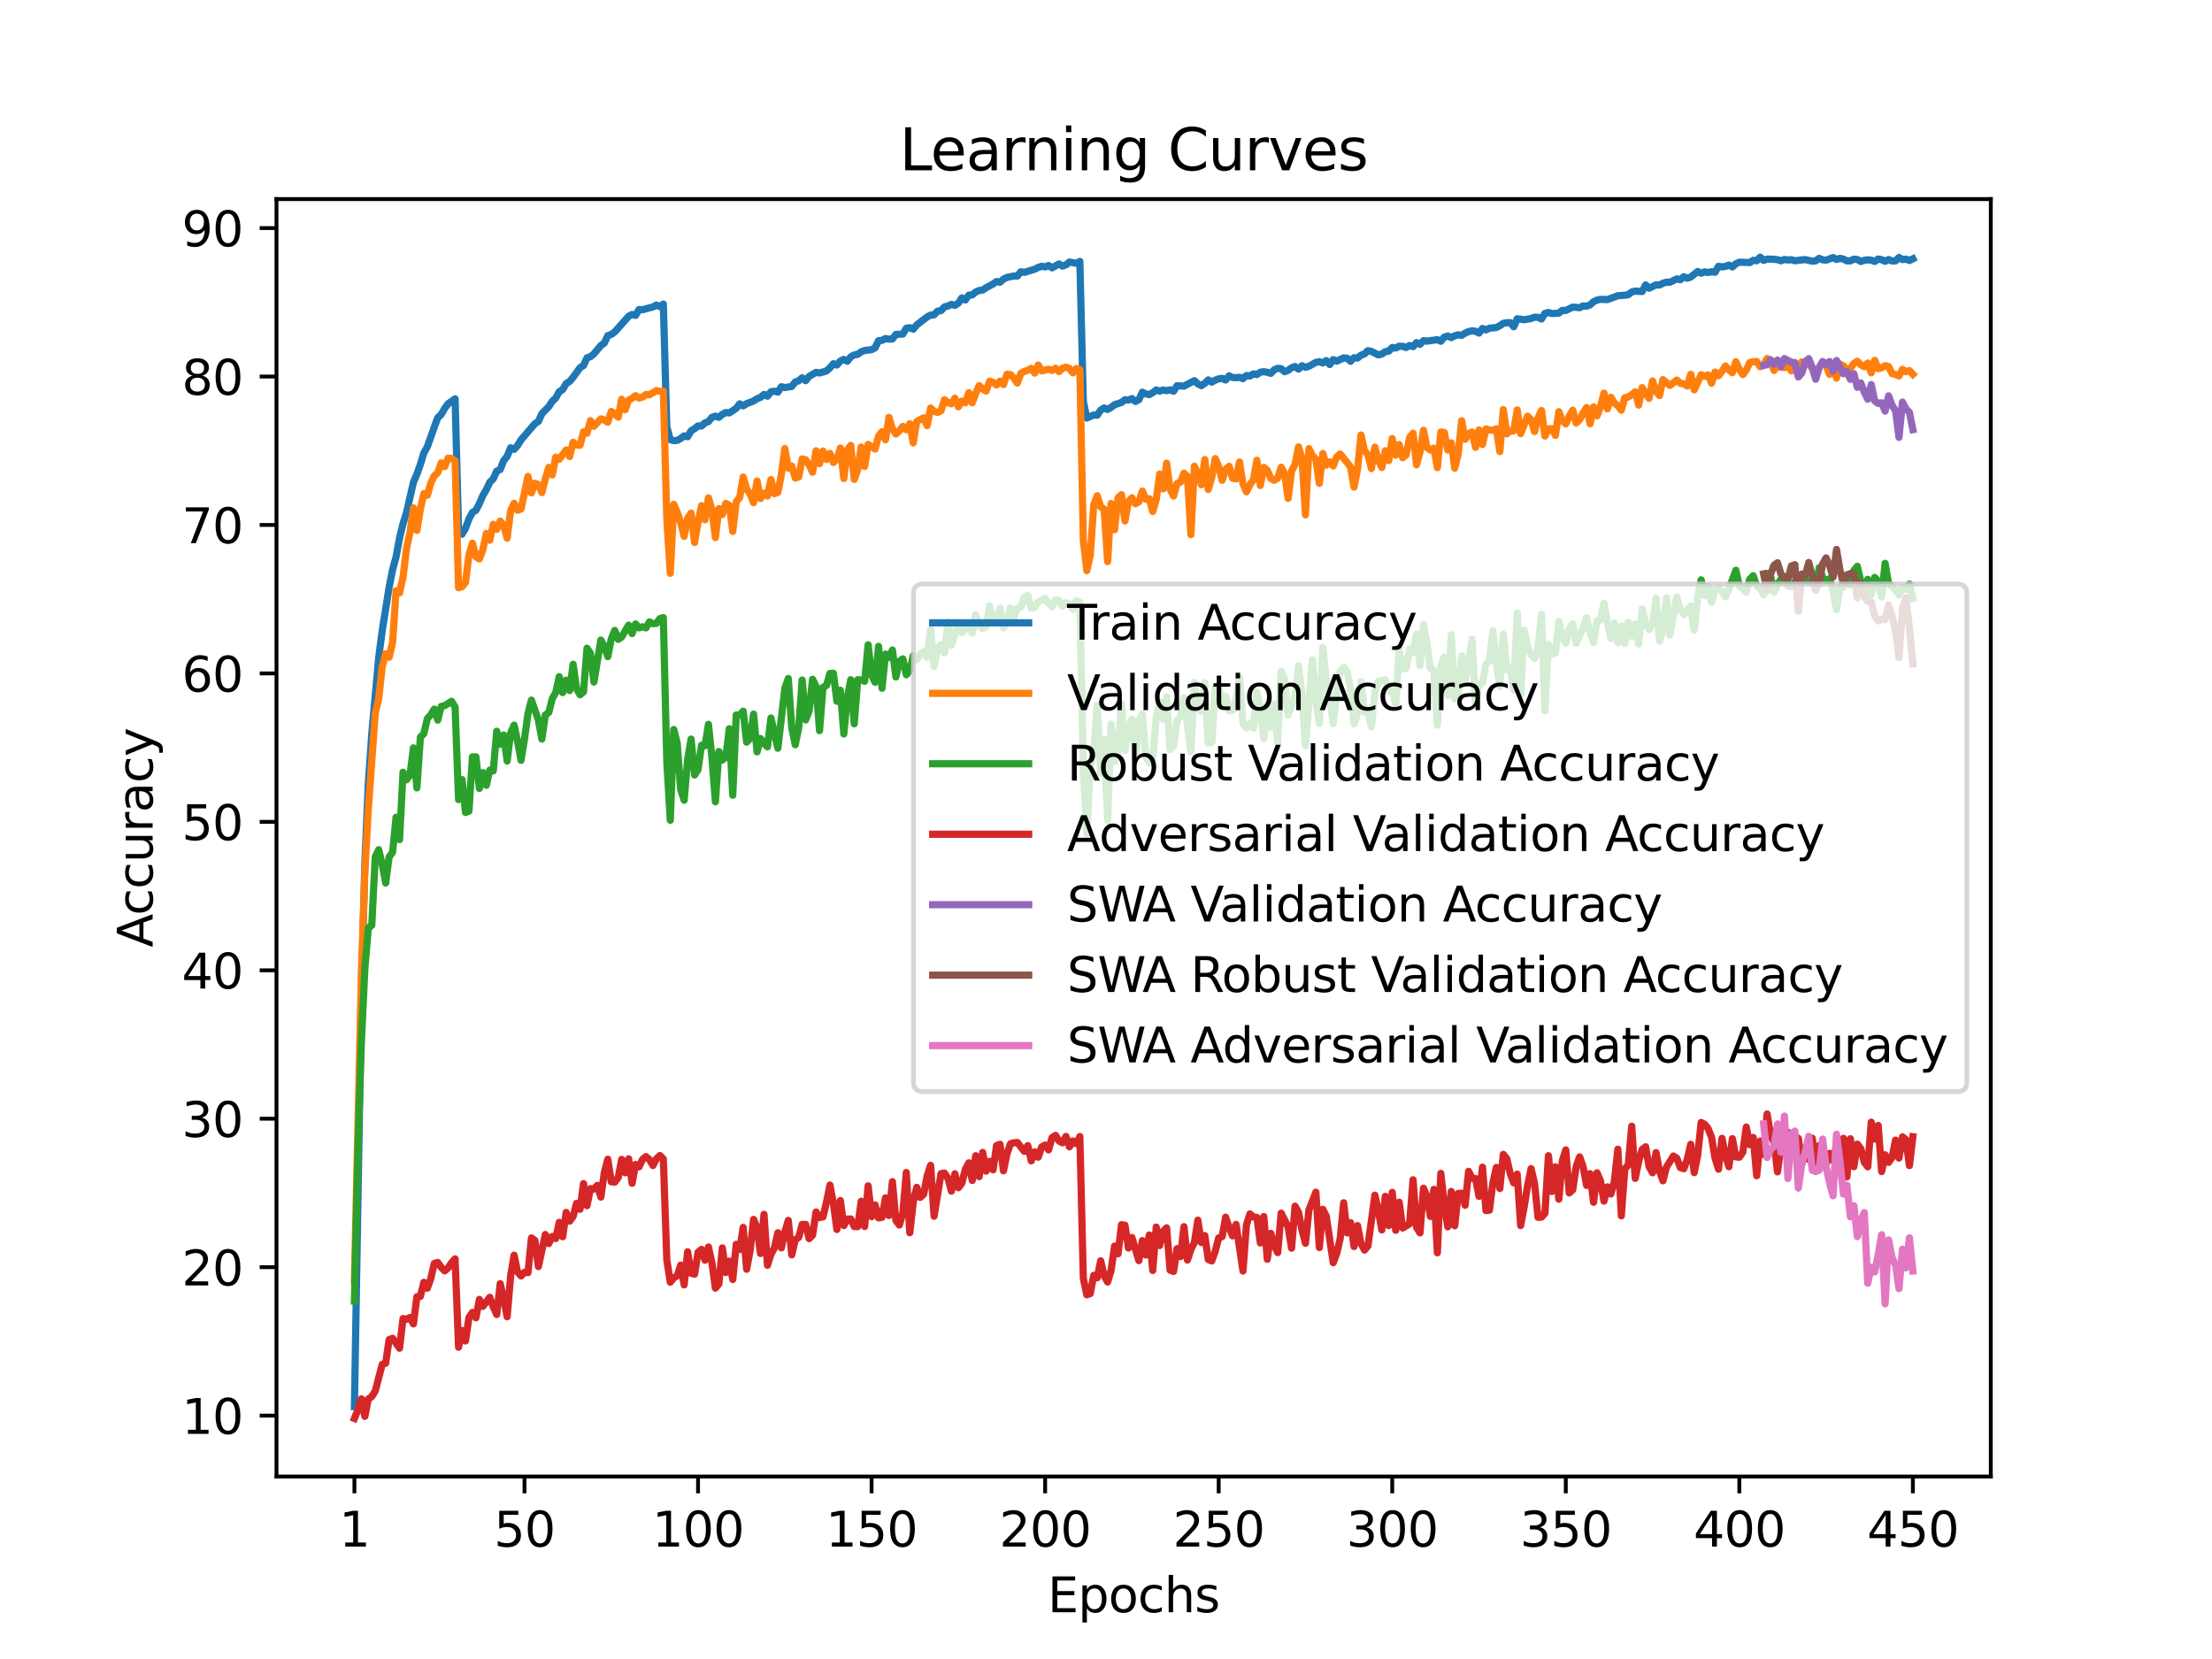 <?xml version="1.0" encoding="utf-8" standalone="no"?>
<!DOCTYPE svg PUBLIC "-//W3C//DTD SVG 1.1//EN"
  "http://www.w3.org/Graphics/SVG/1.1/DTD/svg11.dtd">
<svg xmlns:xlink="http://www.w3.org/1999/xlink" width="460.8pt" height="345.6pt" viewBox="0 0 460.8 345.6" xmlns="http://www.w3.org/2000/svg" version="1.1">
 <defs>
  <style type="text/css">*{stroke-linejoin: round; stroke-linecap: butt}</style>
 </defs>
 <g id="figure_1">
  <g id="patch_1">
   <path d="M 0 345.6 
L 460.8 345.6 
L 460.8 0 
L 0 0 
z
" style="fill: #ffffff"/>
  </g>
  <g id="axes_1">
   <g id="patch_2">
    <path d="M 57.6 307.584 
L 414.72 307.584 
L 414.72 41.472 
L 57.6 41.472 
z
" style="fill: #ffffff"/>
   </g>
   <g id="matplotlib.axis_1">
    <g id="xtick_1">
     <g id="line2d_1">
      <defs>
       <path id="me6497b3552" d="M 0 0 
L 0 3.5 
" style="stroke: #000000; stroke-width: 0.8"/>
      </defs>
      <g>
       <use xlink:href="#me6497b3552" x="73.833" y="307.584" style="stroke: #000000; stroke-width: 0.8"/>
      </g>
     </g>
     <g id="text_1">
      <!-- 1 -->
      <g transform="translate(70.651 322.182) scale(0.1 -0.1)">
       <defs>
        <path id="DejaVuSans-31" d="M 794 531 
L 1825 531 
L 1825 4091 
L 703 3866 
L 703 4441 
L 1819 4666 
L 2450 4666 
L 2450 531 
L 3481 531 
L 3481 0 
L 794 0 
L 794 531 
z
" transform="scale(0.016)"/>
       </defs>
       <use xlink:href="#DejaVuSans-31"/>
      </g>
     </g>
    </g>
    <g id="xtick_2">
     <g id="line2d_2">
      <g>
       <use xlink:href="#me6497b3552" x="109.263" y="307.584" style="stroke: #000000; stroke-width: 0.8"/>
      </g>
     </g>
     <g id="text_2">
      <!-- 50 -->
      <g transform="translate(102.9 322.182) scale(0.1 -0.1)">
       <defs>
        <path id="DejaVuSans-35" d="M 691 4666 
L 3169 4666 
L 3169 4134 
L 1269 4134 
L 1269 2991 
Q 1406 3038 1543 3061 
Q 1681 3084 1819 3084 
Q 2600 3084 3056 2656 
Q 3513 2228 3513 1497 
Q 3513 744 3044 326 
Q 2575 -91 1722 -91 
Q 1428 -91 1123 -41 
Q 819 9 494 109 
L 494 744 
Q 775 591 1075 516 
Q 1375 441 1709 441 
Q 2250 441 2565 725 
Q 2881 1009 2881 1497 
Q 2881 1984 2565 2268 
Q 2250 2553 1709 2553 
Q 1456 2553 1204 2497 
Q 953 2441 691 2322 
L 691 4666 
z
" transform="scale(0.016)"/>
        <path id="DejaVuSans-30" d="M 2034 4250 
Q 1547 4250 1301 3770 
Q 1056 3291 1056 2328 
Q 1056 1369 1301 889 
Q 1547 409 2034 409 
Q 2525 409 2770 889 
Q 3016 1369 3016 2328 
Q 3016 3291 2770 3770 
Q 2525 4250 2034 4250 
z
M 2034 4750 
Q 2819 4750 3233 4129 
Q 3647 3509 3647 2328 
Q 3647 1150 3233 529 
Q 2819 -91 2034 -91 
Q 1250 -91 836 529 
Q 422 1150 422 2328 
Q 422 3509 836 4129 
Q 1250 4750 2034 4750 
z
" transform="scale(0.016)"/>
       </defs>
       <use xlink:href="#DejaVuSans-35"/>
       <use xlink:href="#DejaVuSans-30" x="63.623"/>
      </g>
     </g>
    </g>
    <g id="xtick_3">
     <g id="line2d_3">
      <g>
       <use xlink:href="#me6497b3552" x="145.416" y="307.584" style="stroke: #000000; stroke-width: 0.8"/>
      </g>
     </g>
     <g id="text_3">
      <!-- 100 -->
      <g transform="translate(135.872 322.182) scale(0.1 -0.1)">
       <use xlink:href="#DejaVuSans-31"/>
       <use xlink:href="#DejaVuSans-30" x="63.623"/>
       <use xlink:href="#DejaVuSans-30" x="127.246"/>
      </g>
     </g>
    </g>
    <g id="xtick_4">
     <g id="line2d_4">
      <g>
       <use xlink:href="#me6497b3552" x="181.569" y="307.584" style="stroke: #000000; stroke-width: 0.8"/>
      </g>
     </g>
     <g id="text_4">
      <!-- 150 -->
      <g transform="translate(172.025 322.182) scale(0.1 -0.1)">
       <use xlink:href="#DejaVuSans-31"/>
       <use xlink:href="#DejaVuSans-35" x="63.623"/>
       <use xlink:href="#DejaVuSans-30" x="127.246"/>
      </g>
     </g>
    </g>
    <g id="xtick_5">
     <g id="line2d_5">
      <g>
       <use xlink:href="#me6497b3552" x="217.722" y="307.584" style="stroke: #000000; stroke-width: 0.8"/>
      </g>
     </g>
     <g id="text_5">
      <!-- 200 -->
      <g transform="translate(208.178 322.182) scale(0.1 -0.1)">
       <defs>
        <path id="DejaVuSans-32" d="M 1228 531 
L 3431 531 
L 3431 0 
L 469 0 
L 469 531 
Q 828 903 1448 1529 
Q 2069 2156 2228 2338 
Q 2531 2678 2651 2914 
Q 2772 3150 2772 3378 
Q 2772 3750 2511 3984 
Q 2250 4219 1831 4219 
Q 1534 4219 1204 4116 
Q 875 4013 500 3803 
L 500 4441 
Q 881 4594 1212 4672 
Q 1544 4750 1819 4750 
Q 2544 4750 2975 4387 
Q 3406 4025 3406 3419 
Q 3406 3131 3298 2873 
Q 3191 2616 2906 2266 
Q 2828 2175 2409 1742 
Q 1991 1309 1228 531 
z
" transform="scale(0.016)"/>
       </defs>
       <use xlink:href="#DejaVuSans-32"/>
       <use xlink:href="#DejaVuSans-30" x="63.623"/>
       <use xlink:href="#DejaVuSans-30" x="127.246"/>
      </g>
     </g>
    </g>
    <g id="xtick_6">
     <g id="line2d_6">
      <g>
       <use xlink:href="#me6497b3552" x="253.875" y="307.584" style="stroke: #000000; stroke-width: 0.8"/>
      </g>
     </g>
     <g id="text_6">
      <!-- 250 -->
      <g transform="translate(244.331 322.182) scale(0.1 -0.1)">
       <use xlink:href="#DejaVuSans-32"/>
       <use xlink:href="#DejaVuSans-35" x="63.623"/>
       <use xlink:href="#DejaVuSans-30" x="127.246"/>
      </g>
     </g>
    </g>
    <g id="xtick_7">
     <g id="line2d_7">
      <g>
       <use xlink:href="#me6497b3552" x="290.028" y="307.584" style="stroke: #000000; stroke-width: 0.8"/>
      </g>
     </g>
     <g id="text_7">
      <!-- 300 -->
      <g transform="translate(280.484 322.182) scale(0.1 -0.1)">
       <defs>
        <path id="DejaVuSans-33" d="M 2597 2516 
Q 3050 2419 3304 2112 
Q 3559 1806 3559 1356 
Q 3559 666 3084 287 
Q 2609 -91 1734 -91 
Q 1441 -91 1130 -33 
Q 819 25 488 141 
L 488 750 
Q 750 597 1062 519 
Q 1375 441 1716 441 
Q 2309 441 2620 675 
Q 2931 909 2931 1356 
Q 2931 1769 2642 2001 
Q 2353 2234 1838 2234 
L 1294 2234 
L 1294 2753 
L 1863 2753 
Q 2328 2753 2575 2939 
Q 2822 3125 2822 3475 
Q 2822 3834 2567 4026 
Q 2313 4219 1838 4219 
Q 1578 4219 1281 4162 
Q 984 4106 628 3988 
L 628 4550 
Q 988 4650 1302 4700 
Q 1616 4750 1894 4750 
Q 2613 4750 3031 4423 
Q 3450 4097 3450 3541 
Q 3450 3153 3228 2886 
Q 3006 2619 2597 2516 
z
" transform="scale(0.016)"/>
       </defs>
       <use xlink:href="#DejaVuSans-33"/>
       <use xlink:href="#DejaVuSans-30" x="63.623"/>
       <use xlink:href="#DejaVuSans-30" x="127.246"/>
      </g>
     </g>
    </g>
    <g id="xtick_8">
     <g id="line2d_8">
      <g>
       <use xlink:href="#me6497b3552" x="326.181" y="307.584" style="stroke: #000000; stroke-width: 0.8"/>
      </g>
     </g>
     <g id="text_8">
      <!-- 350 -->
      <g transform="translate(316.637 322.182) scale(0.1 -0.1)">
       <use xlink:href="#DejaVuSans-33"/>
       <use xlink:href="#DejaVuSans-35" x="63.623"/>
       <use xlink:href="#DejaVuSans-30" x="127.246"/>
      </g>
     </g>
    </g>
    <g id="xtick_9">
     <g id="line2d_9">
      <g>
       <use xlink:href="#me6497b3552" x="362.334" y="307.584" style="stroke: #000000; stroke-width: 0.8"/>
      </g>
     </g>
     <g id="text_9">
      <!-- 400 -->
      <g transform="translate(352.79 322.182) scale(0.1 -0.1)">
       <defs>
        <path id="DejaVuSans-34" d="M 2419 4116 
L 825 1625 
L 2419 1625 
L 2419 4116 
z
M 2253 4666 
L 3047 4666 
L 3047 1625 
L 3713 1625 
L 3713 1100 
L 3047 1100 
L 3047 0 
L 2419 0 
L 2419 1100 
L 313 1100 
L 313 1709 
L 2253 4666 
z
" transform="scale(0.016)"/>
       </defs>
       <use xlink:href="#DejaVuSans-34"/>
       <use xlink:href="#DejaVuSans-30" x="63.623"/>
       <use xlink:href="#DejaVuSans-30" x="127.246"/>
      </g>
     </g>
    </g>
    <g id="xtick_10">
     <g id="line2d_10">
      <g>
       <use xlink:href="#me6497b3552" x="398.487" y="307.584" style="stroke: #000000; stroke-width: 0.8"/>
      </g>
     </g>
     <g id="text_10">
      <!-- 450 -->
      <g transform="translate(388.944 322.182) scale(0.1 -0.1)">
       <use xlink:href="#DejaVuSans-34"/>
       <use xlink:href="#DejaVuSans-35" x="63.623"/>
       <use xlink:href="#DejaVuSans-30" x="127.246"/>
      </g>
     </g>
    </g>
    <g id="text_11">
     <!-- Epochs -->
     <g transform="translate(218.244 335.861) scale(0.1 -0.1)">
      <defs>
       <path id="DejaVuSans-45" d="M 628 4666 
L 3578 4666 
L 3578 4134 
L 1259 4134 
L 1259 2753 
L 3481 2753 
L 3481 2222 
L 1259 2222 
L 1259 531 
L 3634 531 
L 3634 0 
L 628 0 
L 628 4666 
z
" transform="scale(0.016)"/>
       <path id="DejaVuSans-70" d="M 1159 525 
L 1159 -1331 
L 581 -1331 
L 581 3500 
L 1159 3500 
L 1159 2969 
Q 1341 3281 1617 3432 
Q 1894 3584 2278 3584 
Q 2916 3584 3314 3078 
Q 3713 2572 3713 1747 
Q 3713 922 3314 415 
Q 2916 -91 2278 -91 
Q 1894 -91 1617 61 
Q 1341 213 1159 525 
z
M 3116 1747 
Q 3116 2381 2855 2742 
Q 2594 3103 2138 3103 
Q 1681 3103 1420 2742 
Q 1159 2381 1159 1747 
Q 1159 1113 1420 752 
Q 1681 391 2138 391 
Q 2594 391 2855 752 
Q 3116 1113 3116 1747 
z
" transform="scale(0.016)"/>
       <path id="DejaVuSans-6f" d="M 1959 3097 
Q 1497 3097 1228 2736 
Q 959 2375 959 1747 
Q 959 1119 1226 758 
Q 1494 397 1959 397 
Q 2419 397 2687 759 
Q 2956 1122 2956 1747 
Q 2956 2369 2687 2733 
Q 2419 3097 1959 3097 
z
M 1959 3584 
Q 2709 3584 3137 3096 
Q 3566 2609 3566 1747 
Q 3566 888 3137 398 
Q 2709 -91 1959 -91 
Q 1206 -91 779 398 
Q 353 888 353 1747 
Q 353 2609 779 3096 
Q 1206 3584 1959 3584 
z
" transform="scale(0.016)"/>
       <path id="DejaVuSans-63" d="M 3122 3366 
L 3122 2828 
Q 2878 2963 2633 3030 
Q 2388 3097 2138 3097 
Q 1578 3097 1268 2742 
Q 959 2388 959 1747 
Q 959 1106 1268 751 
Q 1578 397 2138 397 
Q 2388 397 2633 464 
Q 2878 531 3122 666 
L 3122 134 
Q 2881 22 2623 -34 
Q 2366 -91 2075 -91 
Q 1284 -91 818 406 
Q 353 903 353 1747 
Q 353 2603 823 3093 
Q 1294 3584 2113 3584 
Q 2378 3584 2631 3529 
Q 2884 3475 3122 3366 
z
" transform="scale(0.016)"/>
       <path id="DejaVuSans-68" d="M 3513 2113 
L 3513 0 
L 2938 0 
L 2938 2094 
Q 2938 2591 2744 2837 
Q 2550 3084 2163 3084 
Q 1697 3084 1428 2787 
Q 1159 2491 1159 1978 
L 1159 0 
L 581 0 
L 581 4863 
L 1159 4863 
L 1159 2956 
Q 1366 3272 1645 3428 
Q 1925 3584 2291 3584 
Q 2894 3584 3203 3211 
Q 3513 2838 3513 2113 
z
" transform="scale(0.016)"/>
       <path id="DejaVuSans-73" d="M 2834 3397 
L 2834 2853 
Q 2591 2978 2328 3040 
Q 2066 3103 1784 3103 
Q 1356 3103 1142 2972 
Q 928 2841 928 2578 
Q 928 2378 1081 2264 
Q 1234 2150 1697 2047 
L 1894 2003 
Q 2506 1872 2764 1633 
Q 3022 1394 3022 966 
Q 3022 478 2636 193 
Q 2250 -91 1575 -91 
Q 1294 -91 989 -36 
Q 684 19 347 128 
L 347 722 
Q 666 556 975 473 
Q 1284 391 1588 391 
Q 1994 391 2212 530 
Q 2431 669 2431 922 
Q 2431 1156 2273 1281 
Q 2116 1406 1581 1522 
L 1381 1569 
Q 847 1681 609 1914 
Q 372 2147 372 2553 
Q 372 3047 722 3315 
Q 1072 3584 1716 3584 
Q 2034 3584 2315 3537 
Q 2597 3491 2834 3397 
z
" transform="scale(0.016)"/>
      </defs>
      <use xlink:href="#DejaVuSans-45"/>
      <use xlink:href="#DejaVuSans-70" x="63.184"/>
      <use xlink:href="#DejaVuSans-6f" x="126.66"/>
      <use xlink:href="#DejaVuSans-63" x="187.842"/>
      <use xlink:href="#DejaVuSans-68" x="242.822"/>
      <use xlink:href="#DejaVuSans-73" x="306.201"/>
     </g>
    </g>
   </g>
   <g id="matplotlib.axis_2">
    <g id="ytick_1">
     <g id="line2d_11">
      <defs>
       <path id="m70e7091ea9" d="M 0 0 
L -3.5 0 
" style="stroke: #000000; stroke-width: 0.8"/>
      </defs>
      <g>
       <use xlink:href="#m70e7091ea9" x="57.6" y="294.9" style="stroke: #000000; stroke-width: 0.8"/>
      </g>
     </g>
     <g id="text_12">
      <!-- 10 -->
      <g transform="translate(37.875 298.7) scale(0.1 -0.1)">
       <use xlink:href="#DejaVuSans-31"/>
       <use xlink:href="#DejaVuSans-30" x="63.623"/>
      </g>
     </g>
    </g>
    <g id="ytick_2">
     <g id="line2d_12">
      <g>
       <use xlink:href="#m70e7091ea9" x="57.6" y="263.977" style="stroke: #000000; stroke-width: 0.8"/>
      </g>
     </g>
     <g id="text_13">
      <!-- 20 -->
      <g transform="translate(37.875 267.776) scale(0.1 -0.1)">
       <use xlink:href="#DejaVuSans-32"/>
       <use xlink:href="#DejaVuSans-30" x="63.623"/>
      </g>
     </g>
    </g>
    <g id="ytick_3">
     <g id="line2d_13">
      <g>
       <use xlink:href="#m70e7091ea9" x="57.6" y="233.053" style="stroke: #000000; stroke-width: 0.8"/>
      </g>
     </g>
     <g id="text_14">
      <!-- 30 -->
      <g transform="translate(37.875 236.852) scale(0.1 -0.1)">
       <use xlink:href="#DejaVuSans-33"/>
       <use xlink:href="#DejaVuSans-30" x="63.623"/>
      </g>
     </g>
    </g>
    <g id="ytick_4">
     <g id="line2d_14">
      <g>
       <use xlink:href="#m70e7091ea9" x="57.6" y="202.129" style="stroke: #000000; stroke-width: 0.8"/>
      </g>
     </g>
     <g id="text_15">
      <!-- 40 -->
      <g transform="translate(37.875 205.929) scale(0.1 -0.1)">
       <use xlink:href="#DejaVuSans-34"/>
       <use xlink:href="#DejaVuSans-30" x="63.623"/>
      </g>
     </g>
    </g>
    <g id="ytick_5">
     <g id="line2d_15">
      <g>
       <use xlink:href="#m70e7091ea9" x="57.6" y="171.206" style="stroke: #000000; stroke-width: 0.8"/>
      </g>
     </g>
     <g id="text_16">
      <!-- 50 -->
      <g transform="translate(37.875 175.005) scale(0.1 -0.1)">
       <use xlink:href="#DejaVuSans-35"/>
       <use xlink:href="#DejaVuSans-30" x="63.623"/>
      </g>
     </g>
    </g>
    <g id="ytick_6">
     <g id="line2d_16">
      <g>
       <use xlink:href="#m70e7091ea9" x="57.6" y="140.282" style="stroke: #000000; stroke-width: 0.8"/>
      </g>
     </g>
     <g id="text_17">
      <!-- 60 -->
      <g transform="translate(37.875 144.081) scale(0.1 -0.1)">
       <defs>
        <path id="DejaVuSans-36" d="M 2113 2584 
Q 1688 2584 1439 2293 
Q 1191 2003 1191 1497 
Q 1191 994 1439 701 
Q 1688 409 2113 409 
Q 2538 409 2786 701 
Q 3034 994 3034 1497 
Q 3034 2003 2786 2293 
Q 2538 2584 2113 2584 
z
M 3366 4563 
L 3366 3988 
Q 3128 4100 2886 4159 
Q 2644 4219 2406 4219 
Q 1781 4219 1451 3797 
Q 1122 3375 1075 2522 
Q 1259 2794 1537 2939 
Q 1816 3084 2150 3084 
Q 2853 3084 3261 2657 
Q 3669 2231 3669 1497 
Q 3669 778 3244 343 
Q 2819 -91 2113 -91 
Q 1303 -91 875 529 
Q 447 1150 447 2328 
Q 447 3434 972 4092 
Q 1497 4750 2381 4750 
Q 2619 4750 2861 4703 
Q 3103 4656 3366 4563 
z
" transform="scale(0.016)"/>
       </defs>
       <use xlink:href="#DejaVuSans-36"/>
       <use xlink:href="#DejaVuSans-30" x="63.623"/>
      </g>
     </g>
    </g>
    <g id="ytick_7">
     <g id="line2d_17">
      <g>
       <use xlink:href="#m70e7091ea9" x="57.6" y="109.358" style="stroke: #000000; stroke-width: 0.8"/>
      </g>
     </g>
     <g id="text_18">
      <!-- 70 -->
      <g transform="translate(37.875 113.158) scale(0.1 -0.1)">
       <defs>
        <path id="DejaVuSans-37" d="M 525 4666 
L 3525 4666 
L 3525 4397 
L 1831 0 
L 1172 0 
L 2766 4134 
L 525 4134 
L 525 4666 
z
" transform="scale(0.016)"/>
       </defs>
       <use xlink:href="#DejaVuSans-37"/>
       <use xlink:href="#DejaVuSans-30" x="63.623"/>
      </g>
     </g>
    </g>
    <g id="ytick_8">
     <g id="line2d_18">
      <g>
       <use xlink:href="#m70e7091ea9" x="57.6" y="78.435" style="stroke: #000000; stroke-width: 0.8"/>
      </g>
     </g>
     <g id="text_19">
      <!-- 80 -->
      <g transform="translate(37.875 82.234) scale(0.1 -0.1)">
       <defs>
        <path id="DejaVuSans-38" d="M 2034 2216 
Q 1584 2216 1326 1975 
Q 1069 1734 1069 1313 
Q 1069 891 1326 650 
Q 1584 409 2034 409 
Q 2484 409 2743 651 
Q 3003 894 3003 1313 
Q 3003 1734 2745 1975 
Q 2488 2216 2034 2216 
z
M 1403 2484 
Q 997 2584 770 2862 
Q 544 3141 544 3541 
Q 544 4100 942 4425 
Q 1341 4750 2034 4750 
Q 2731 4750 3128 4425 
Q 3525 4100 3525 3541 
Q 3525 3141 3298 2862 
Q 3072 2584 2669 2484 
Q 3125 2378 3379 2068 
Q 3634 1759 3634 1313 
Q 3634 634 3220 271 
Q 2806 -91 2034 -91 
Q 1263 -91 848 271 
Q 434 634 434 1313 
Q 434 1759 690 2068 
Q 947 2378 1403 2484 
z
M 1172 3481 
Q 1172 3119 1398 2916 
Q 1625 2713 2034 2713 
Q 2441 2713 2670 2916 
Q 2900 3119 2900 3481 
Q 2900 3844 2670 4047 
Q 2441 4250 2034 4250 
Q 1625 4250 1398 4047 
Q 1172 3844 1172 3481 
z
" transform="scale(0.016)"/>
       </defs>
       <use xlink:href="#DejaVuSans-38"/>
       <use xlink:href="#DejaVuSans-30" x="63.623"/>
      </g>
     </g>
    </g>
    <g id="ytick_9">
     <g id="line2d_19">
      <g>
       <use xlink:href="#m70e7091ea9" x="57.6" y="47.511" style="stroke: #000000; stroke-width: 0.8"/>
      </g>
     </g>
     <g id="text_20">
      <!-- 90 -->
      <g transform="translate(37.875 51.31) scale(0.1 -0.1)">
       <defs>
        <path id="DejaVuSans-39" d="M 703 97 
L 703 672 
Q 941 559 1184 500 
Q 1428 441 1663 441 
Q 2288 441 2617 861 
Q 2947 1281 2994 2138 
Q 2813 1869 2534 1725 
Q 2256 1581 1919 1581 
Q 1219 1581 811 2004 
Q 403 2428 403 3163 
Q 403 3881 828 4315 
Q 1253 4750 1959 4750 
Q 2769 4750 3195 4129 
Q 3622 3509 3622 2328 
Q 3622 1225 3098 567 
Q 2575 -91 1691 -91 
Q 1453 -91 1209 -44 
Q 966 3 703 97 
z
M 1959 2075 
Q 2384 2075 2632 2365 
Q 2881 2656 2881 3163 
Q 2881 3666 2632 3958 
Q 2384 4250 1959 4250 
Q 1534 4250 1286 3958 
Q 1038 3666 1038 3163 
Q 1038 2656 1286 2365 
Q 1534 2075 1959 2075 
z
" transform="scale(0.016)"/>
       </defs>
       <use xlink:href="#DejaVuSans-39"/>
       <use xlink:href="#DejaVuSans-30" x="63.623"/>
      </g>
     </g>
    </g>
    <g id="text_21">
     <!-- Accuracy -->
     <g transform="translate(31.795 197.356) rotate(-90) scale(0.1 -0.1)">
      <defs>
       <path id="DejaVuSans-41" d="M 2188 4044 
L 1331 1722 
L 3047 1722 
L 2188 4044 
z
M 1831 4666 
L 2547 4666 
L 4325 0 
L 3669 0 
L 3244 1197 
L 1141 1197 
L 716 0 
L 50 0 
L 1831 4666 
z
" transform="scale(0.016)"/>
       <path id="DejaVuSans-75" d="M 544 1381 
L 544 3500 
L 1119 3500 
L 1119 1403 
Q 1119 906 1312 657 
Q 1506 409 1894 409 
Q 2359 409 2629 706 
Q 2900 1003 2900 1516 
L 2900 3500 
L 3475 3500 
L 3475 0 
L 2900 0 
L 2900 538 
Q 2691 219 2414 64 
Q 2138 -91 1772 -91 
Q 1169 -91 856 284 
Q 544 659 544 1381 
z
M 1991 3584 
L 1991 3584 
z
" transform="scale(0.016)"/>
       <path id="DejaVuSans-72" d="M 2631 2963 
Q 2534 3019 2420 3045 
Q 2306 3072 2169 3072 
Q 1681 3072 1420 2755 
Q 1159 2438 1159 1844 
L 1159 0 
L 581 0 
L 581 3500 
L 1159 3500 
L 1159 2956 
Q 1341 3275 1631 3429 
Q 1922 3584 2338 3584 
Q 2397 3584 2469 3576 
Q 2541 3569 2628 3553 
L 2631 2963 
z
" transform="scale(0.016)"/>
       <path id="DejaVuSans-61" d="M 2194 1759 
Q 1497 1759 1228 1600 
Q 959 1441 959 1056 
Q 959 750 1161 570 
Q 1363 391 1709 391 
Q 2188 391 2477 730 
Q 2766 1069 2766 1631 
L 2766 1759 
L 2194 1759 
z
M 3341 1997 
L 3341 0 
L 2766 0 
L 2766 531 
Q 2569 213 2275 61 
Q 1981 -91 1556 -91 
Q 1019 -91 701 211 
Q 384 513 384 1019 
Q 384 1609 779 1909 
Q 1175 2209 1959 2209 
L 2766 2209 
L 2766 2266 
Q 2766 2663 2505 2880 
Q 2244 3097 1772 3097 
Q 1472 3097 1187 3025 
Q 903 2953 641 2809 
L 641 3341 
Q 956 3463 1253 3523 
Q 1550 3584 1831 3584 
Q 2591 3584 2966 3190 
Q 3341 2797 3341 1997 
z
" transform="scale(0.016)"/>
       <path id="DejaVuSans-79" d="M 2059 -325 
Q 1816 -950 1584 -1140 
Q 1353 -1331 966 -1331 
L 506 -1331 
L 506 -850 
L 844 -850 
Q 1081 -850 1212 -737 
Q 1344 -625 1503 -206 
L 1606 56 
L 191 3500 
L 800 3500 
L 1894 763 
L 2988 3500 
L 3597 3500 
L 2059 -325 
z
" transform="scale(0.016)"/>
      </defs>
      <use xlink:href="#DejaVuSans-41"/>
      <use xlink:href="#DejaVuSans-63" x="66.658"/>
      <use xlink:href="#DejaVuSans-63" x="121.639"/>
      <use xlink:href="#DejaVuSans-75" x="176.619"/>
      <use xlink:href="#DejaVuSans-72" x="239.998"/>
      <use xlink:href="#DejaVuSans-61" x="281.111"/>
      <use xlink:href="#DejaVuSans-63" x="342.391"/>
      <use xlink:href="#DejaVuSans-79" x="397.371"/>
     </g>
    </g>
   </g>
   <g id="line2d_20">
    <path d="M 73.833 293.024 
L 75.279 208.009 
L 76.002 179.906 
L 76.725 163.207 
L 77.448 152.87 
L 78.894 136.911 
L 79.617 131.397 
L 81.063 122.33 
L 81.786 118.662 
L 82.509 116.003 
L 83.233 112.065 
L 83.956 109.092 
L 84.679 106.792 
L 86.125 100.473 
L 86.848 98.78 
L 87.571 96.748 
L 88.294 94.358 
L 89.017 93.07 
L 90.463 88.98 
L 91.186 87.029 
L 91.909 86.351 
L 92.632 85.077 
L 93.355 84.119 
L 94.802 83.077 
L 95.525 110.377 
L 96.248 111.284 
L 96.971 110.051 
L 97.694 108.097 
L 98.417 106.746 
L 99.14 106.303 
L 99.863 104.92 
L 100.586 103.217 
L 101.309 102.021 
L 102.032 100.45 
L 102.755 99.739 
L 103.478 98.137 
L 104.201 97.805 
L 104.924 95.95 
L 105.647 95.07 
L 106.37 93.286 
L 107.094 93.61 
L 107.817 92.808 
L 108.54 91.631 
L 111.432 88.264 
L 112.155 87.786 
L 112.878 86.186 
L 114.324 84.694 
L 115.047 83.589 
L 115.77 82.927 
L 116.493 81.599 
L 117.216 81.16 
L 117.939 79.907 
L 118.663 79.459 
L 119.386 78.616 
L 120.832 76.602 
L 121.555 76.149 
L 122.278 74.547 
L 123.001 74.299 
L 123.724 73.72 
L 125.17 71.978 
L 125.893 71.454 
L 126.616 69.914 
L 127.339 69.655 
L 128.062 69.151 
L 130.955 65.89 
L 131.678 65.502 
L 132.401 65.703 
L 133.124 64.484 
L 133.847 64.527 
L 136.016 63.942 
L 136.739 63.542 
L 137.462 63.878 
L 138.185 63.344 
L 138.908 88.916 
L 139.631 91.583 
L 140.354 91.798 
L 141.077 91.746 
L 141.8 91.346 
L 142.524 90.81 
L 143.247 90.981 
L 143.97 89.732 
L 144.693 89.305 
L 145.416 88.722 
L 146.139 88.751 
L 146.862 88.077 
L 147.585 87.821 
L 148.308 86.937 
L 149.031 86.694 
L 149.754 86.935 
L 150.477 86.31 
L 151.2 85.941 
L 151.923 86.019 
L 153.369 85.067 
L 154.093 84.129 
L 154.816 84.56 
L 155.539 84.085 
L 156.985 83.535 
L 157.708 83.061 
L 158.431 82.789 
L 159.154 82.164 
L 159.877 82.535 
L 160.6 81.605 
L 161.323 81.496 
L 162.046 81.68 
L 162.769 80.568 
L 163.492 80.748 
L 164.938 80.5 
L 165.662 79.577 
L 166.385 79.332 
L 167.108 78.707 
L 167.831 79.303 
L 168.554 78.41 
L 170 77.567 
L 170.723 77.695 
L 172.169 77.278 
L 172.892 76.631 
L 173.615 75.769 
L 174.338 76.039 
L 175.061 75.196 
L 175.784 74.872 
L 176.507 75.254 
L 177.231 74.338 
L 177.954 73.932 
L 178.677 73.821 
L 179.4 73.285 
L 180.123 73.007 
L 181.569 72.84 
L 182.292 72.458 
L 183.015 70.972 
L 183.738 70.902 
L 184.461 70.528 
L 185.184 70.65 
L 185.907 70.609 
L 186.63 69.667 
L 188.076 69.597 
L 188.799 68.378 
L 189.523 68.259 
L 190.246 68.574 
L 190.969 67.69 
L 193.138 66.024 
L 193.861 65.639 
L 194.584 65.579 
L 195.307 64.818 
L 196.03 64.705 
L 196.753 63.934 
L 197.476 63.752 
L 198.199 63.406 
L 198.922 63.612 
L 199.645 63.146 
L 200.368 62.054 
L 201.092 62.497 
L 201.815 61.485 
L 202.538 61.431 
L 203.261 60.817 
L 203.984 60.507 
L 204.707 60.423 
L 205.43 59.928 
L 206.876 59.153 
L 207.599 58.641 
L 208.322 58.79 
L 209.045 58.14 
L 209.768 57.79 
L 211.214 57.491 
L 211.937 57.497 
L 212.661 56.611 
L 213.384 56.735 
L 215.553 56.081 
L 216.276 55.712 
L 216.999 55.473 
L 217.722 55.609 
L 218.445 55.3 
L 219.168 55.801 
L 220.614 54.976 
L 221.337 55.438 
L 222.06 55.164 
L 222.783 54.586 
L 224.229 54.842 
L 224.953 54.459 
L 225.676 83.626 
L 226.399 87.089 
L 227.845 86.442 
L 228.568 86.508 
L 229.291 85.428 
L 230.014 84.982 
L 230.737 85.298 
L 231.46 84.875 
L 232.183 84.314 
L 233.629 83.834 
L 234.352 83.271 
L 235.075 83.356 
L 235.798 83.034 
L 236.522 83.632 
L 237.245 83.265 
L 237.968 81.7 
L 238.691 82.051 
L 239.414 82.197 
L 240.137 81.803 
L 240.86 81.239 
L 241.583 81.486 
L 242.306 81.234 
L 243.029 81.399 
L 243.752 81.206 
L 244.475 81.5 
L 245.198 80.356 
L 246.644 80.441 
L 248.814 79.294 
L 249.537 79.958 
L 250.26 80.34 
L 250.983 79.851 
L 251.706 79.144 
L 252.429 79.602 
L 253.152 79.189 
L 253.875 78.923 
L 254.598 78.814 
L 255.321 79.158 
L 256.044 78.29 
L 256.767 78.643 
L 257.49 78.676 
L 258.213 78.598 
L 258.936 78.87 
L 259.659 78.231 
L 260.383 78.327 
L 261.106 77.882 
L 261.829 78.029 
L 262.552 77.536 
L 263.275 77.429 
L 263.998 77.546 
L 264.721 77.783 
L 265.444 77.031 
L 266.167 76.726 
L 266.89 76.806 
L 267.613 77.441 
L 268.336 77.159 
L 269.059 76.602 
L 269.782 76.359 
L 270.505 76.891 
L 271.228 76.184 
L 271.952 76.517 
L 272.675 76.293 
L 274.121 75.493 
L 274.844 75.342 
L 275.567 75.604 
L 276.29 75.12 
L 277.013 75.934 
L 277.736 74.912 
L 278.459 75.239 
L 279.905 74.557 
L 280.628 74.625 
L 281.351 75.262 
L 282.074 74.52 
L 282.797 74.588 
L 283.521 73.982 
L 284.244 73.732 
L 284.967 73.048 
L 285.69 73.196 
L 287.136 73.932 
L 287.859 73.755 
L 288.582 73.256 
L 289.305 73.149 
L 290.028 72.394 
L 290.751 72.495 
L 291.474 72.116 
L 292.197 72.135 
L 292.92 72.396 
L 293.643 71.968 
L 294.366 72.213 
L 295.089 71.372 
L 295.813 71.728 
L 296.536 70.97 
L 297.259 71.065 
L 299.428 70.759 
L 300.151 71.087 
L 300.874 70.228 
L 301.597 69.995 
L 302.32 70.333 
L 303.043 69.949 
L 303.766 69.749 
L 304.489 69.859 
L 305.212 69.393 
L 305.935 69.075 
L 306.658 68.908 
L 307.382 69.005 
L 308.105 69.386 
L 308.828 68.418 
L 309.551 68.721 
L 310.274 68.376 
L 311.72 68.226 
L 312.443 67.861 
L 313.166 67.352 
L 313.889 67.224 
L 314.612 67.214 
L 315.335 68.071 
L 316.058 66.397 
L 317.504 66.61 
L 318.951 66.354 
L 319.674 66.076 
L 320.397 66.102 
L 321.12 66.455 
L 321.843 65.278 
L 322.566 65.1 
L 323.289 65.319 
L 324.735 65.224 
L 325.458 64.653 
L 326.181 64.68 
L 327.627 63.975 
L 329.073 64.094 
L 329.796 63.732 
L 330.52 63.787 
L 331.243 63.497 
L 331.966 62.851 
L 332.689 62.515 
L 333.412 62.359 
L 334.858 62.41 
L 337.027 61.602 
L 338.473 61.499 
L 339.196 61.386 
L 339.919 60.817 
L 340.642 60.643 
L 342.088 60.73 
L 342.812 59.355 
L 343.535 60.045 
L 344.981 59.336 
L 345.704 59.382 
L 346.427 59.004 
L 347.15 58.782 
L 347.873 58.8 
L 349.319 58.095 
L 350.042 58.273 
L 350.765 57.64 
L 351.488 57.951 
L 352.211 57.72 
L 353.657 56.561 
L 354.381 56.912 
L 355.104 56.64 
L 355.827 56.761 
L 356.55 56.601 
L 357.273 56.716 
L 357.996 55.479 
L 358.719 55.58 
L 359.442 55.508 
L 360.165 55.215 
L 360.888 55.615 
L 361.611 54.943 
L 362.334 54.621 
L 364.503 54.698 
L 365.226 54.217 
L 365.95 54.327 
L 366.673 53.568 
L 367.396 54.242 
L 368.119 53.964 
L 369.565 54.017 
L 370.288 54.096 
L 371.011 54.323 
L 371.734 54.048 
L 372.457 54.164 
L 373.18 54.098 
L 373.903 54.327 
L 375.349 54.143 
L 376.072 54.075 
L 377.518 54.415 
L 378.242 54.341 
L 378.965 53.815 
L 379.688 54.129 
L 380.411 54.213 
L 381.857 53.653 
L 382.58 54.05 
L 383.303 53.82 
L 384.026 53.97 
L 384.749 54.347 
L 385.472 54.351 
L 386.195 53.984 
L 386.918 54.057 
L 387.641 54.473 
L 388.364 54.226 
L 389.087 54.131 
L 389.811 54.191 
L 390.534 54.469 
L 391.257 53.96 
L 391.98 54.098 
L 392.703 54.44 
L 393.426 54.065 
L 394.149 54.366 
L 394.872 54.349 
L 395.595 53.638 
L 396.318 54.073 
L 397.041 53.98 
L 397.764 54.267 
L 398.487 53.912 
L 398.487 53.912 
" clip-path="url(#pb859496561)" style="fill: none; stroke: #1f77b4; stroke-width: 1.5; stroke-linecap: square"/>
   </g>
   <g id="line2d_21">
    <path d="M 73.833 266.853 
L 75.279 202.903 
L 76.002 181.689 
L 76.725 168.639 
L 78.171 148.57 
L 78.894 145.539 
L 79.617 138.921 
L 80.34 136.2 
L 81.063 136.911 
L 81.786 133.819 
L 82.509 123.058 
L 83.233 123.491 
L 83.956 120.274 
L 84.679 114.275 
L 85.402 110.936 
L 86.125 105.802 
L 86.848 110.503 
L 87.571 106.05 
L 88.294 102.834 
L 89.017 103.174 
L 89.74 100.638 
L 90.463 99.123 
L 91.186 98.473 
L 91.909 96.432 
L 92.632 97.205 
L 93.355 95.443 
L 94.078 95.505 
L 94.802 95.968 
L 95.525 122.439 
L 96.248 122.223 
L 96.971 121.326 
L 97.694 115.574 
L 98.417 113.162 
L 99.14 115.976 
L 99.863 116.44 
L 100.586 114.523 
L 101.309 111.121 
L 102.032 112.544 
L 102.755 109.204 
L 103.478 110.286 
L 104.201 108.554 
L 104.924 109.42 
L 105.647 112.111 
L 106.37 106.39 
L 107.094 104.844 
L 107.817 106.297 
L 108.54 106.019 
L 109.986 99.246 
L 110.709 102.679 
L 111.432 100.669 
L 112.155 100.978 
L 112.878 102.617 
L 113.601 99.741 
L 114.324 97.36 
L 115.047 98.937 
L 115.77 95.226 
L 116.493 95.69 
L 117.939 93.742 
L 118.663 95.103 
L 119.386 92.134 
L 120.109 92.721 
L 120.832 92.752 
L 121.555 89.938 
L 122.278 90.248 
L 123.001 87.619 
L 123.724 88.794 
L 125.17 87.248 
L 125.893 87.495 
L 126.616 87.959 
L 127.339 85.702 
L 128.062 86.197 
L 128.785 86.908 
L 129.508 83.166 
L 130.232 85.362 
L 130.955 83.352 
L 131.678 82.981 
L 132.401 82.424 
L 133.124 82.919 
L 133.847 82.733 
L 134.57 82.177 
L 135.293 82.238 
L 136.739 81.373 
L 137.462 81.527 
L 138.185 81.465 
L 138.908 108.029 
L 139.631 119.44 
L 140.354 105.06 
L 141.077 106.699 
L 141.8 108.864 
L 142.524 111.74 
L 143.247 107.936 
L 143.97 106.885 
L 144.693 113.007 
L 145.416 108.771 
L 146.139 105.338 
L 146.862 108.276 
L 147.585 103.699 
L 148.308 106.142 
L 149.031 111.987 
L 149.754 105.957 
L 150.477 107.194 
L 151.2 104.874 
L 151.923 105.277 
L 152.646 110.719 
L 153.369 104.534 
L 154.093 103.607 
L 154.816 99.37 
L 155.539 101.875 
L 156.262 102.895 
L 156.985 104.72 
L 157.708 100.205 
L 158.431 103.854 
L 159.154 102.741 
L 159.877 103.328 
L 160.6 99.896 
L 161.323 102.834 
L 162.046 102.555 
L 162.769 98.906 
L 163.492 93.433 
L 164.215 97.515 
L 164.938 97.082 
L 165.662 99.587 
L 166.385 99.37 
L 167.108 95.597 
L 167.831 95.783 
L 168.554 96.834 
L 169.277 98.381 
L 170 93.897 
L 170.723 96.587 
L 171.446 93.958 
L 172.169 95.721 
L 172.892 94.453 
L 173.615 96.34 
L 174.338 95.628 
L 175.061 93.34 
L 175.784 99.679 
L 176.507 93.742 
L 177.231 92.783 
L 177.954 99.865 
L 178.677 97.855 
L 179.4 93.123 
L 180.123 97.174 
L 180.846 92.567 
L 182.292 93.556 
L 183.015 90.866 
L 183.738 89.938 
L 184.461 91.608 
L 185.184 86.939 
L 185.907 89.32 
L 186.63 90.433 
L 187.353 89.753 
L 188.076 88.825 
L 188.799 89.536 
L 189.523 88.268 
L 190.246 92.258 
L 190.969 87.805 
L 192.415 87.032 
L 193.138 88.67 
L 193.861 84.991 
L 194.584 85.702 
L 195.307 85.918 
L 196.03 85.578 
L 196.753 83.259 
L 197.476 83.877 
L 198.199 84.125 
L 198.922 82.95 
L 199.645 84.743 
L 200.368 83.568 
L 201.092 83.908 
L 201.815 81.805 
L 202.538 83.908 
L 203.261 81.929 
L 203.984 80.321 
L 204.707 81.032 
L 205.43 81.465 
L 206.153 79.424 
L 206.876 79.641 
L 207.599 80.197 
L 208.322 79.393 
L 209.045 80.105 
L 209.768 77.971 
L 210.491 78.033 
L 211.214 78.775 
L 211.937 79.795 
L 212.661 77.785 
L 213.384 77.352 
L 214.107 77.136 
L 214.83 76.734 
L 215.553 77.724 
L 216.276 76.054 
L 216.999 77.26 
L 218.445 76.919 
L 219.168 77.167 
L 219.891 76.703 
L 220.614 77.414 
L 221.337 76.703 
L 222.06 76.487 
L 222.783 76.765 
L 223.506 77.662 
L 224.229 76.765 
L 224.953 77.012 
L 225.676 112.574 
L 226.399 118.883 
L 227.122 115.729 
L 227.845 105.153 
L 228.568 103.266 
L 229.291 105.586 
L 230.014 106.081 
L 230.737 116.997 
L 231.46 104.874 
L 232.183 110.348 
L 232.906 103.699 
L 233.629 103.05 
L 234.352 108.523 
L 235.075 104.472 
L 235.798 103.699 
L 236.522 104.936 
L 237.245 104.565 
L 237.968 102.308 
L 238.691 104.009 
L 239.414 103.885 
L 240.137 106.544 
L 240.86 104.101 
L 241.583 98.752 
L 242.306 101.844 
L 243.029 96.494 
L 243.752 101.937 
L 244.475 103.328 
L 245.198 100.731 
L 245.921 100.421 
L 246.644 98.566 
L 247.367 99.246 
L 248.091 111.368 
L 248.814 97.113 
L 249.537 98.659 
L 250.26 100.978 
L 250.983 95.721 
L 251.706 101.968 
L 252.429 99.494 
L 253.152 95.536 
L 253.875 97.174 
L 254.598 100.05 
L 255.321 97.793 
L 256.044 97.144 
L 256.767 99.617 
L 257.49 99.772 
L 258.213 96.247 
L 258.936 100.793 
L 259.659 102.462 
L 260.383 100.947 
L 261.106 99.989 
L 261.829 95.876 
L 262.552 101.133 
L 263.275 97.36 
L 263.998 97.979 
L 264.721 99.648 
L 265.444 100.05 
L 266.167 99.617 
L 266.89 97.329 
L 267.613 98.659 
L 268.336 103.823 
L 269.059 98.102 
L 269.782 96.742 
L 270.505 93.093 
L 271.228 95.474 
L 271.952 107.256 
L 272.675 93.464 
L 273.398 94.917 
L 274.121 95.659 
L 274.844 100.7 
L 275.567 94.484 
L 276.29 96.896 
L 277.013 96.216 
L 277.736 97.051 
L 278.459 95.164 
L 279.182 94.577 
L 280.628 96.34 
L 281.351 97.329 
L 282.074 101.473 
L 282.797 97.731 
L 283.521 90.619 
L 284.244 93.835 
L 284.967 94.762 
L 285.69 97.607 
L 286.413 93.154 
L 287.136 95.907 
L 287.859 97.391 
L 288.582 93.897 
L 289.305 95.968 
L 290.028 91.361 
L 290.751 94.824 
L 291.474 92.598 
L 292.197 95.35 
L 292.92 94.762 
L 293.643 91.144 
L 294.366 90.248 
L 295.089 96.834 
L 295.813 94.175 
L 296.536 89.629 
L 297.259 93.216 
L 297.982 93.773 
L 298.705 93.371 
L 299.428 97.422 
L 300.151 90 
L 300.874 90.093 
L 301.597 93.742 
L 302.32 92.258 
L 303.043 97.546 
L 303.766 94.546 
L 304.489 87.65 
L 305.212 91.515 
L 305.935 90.309 
L 306.658 90 
L 307.382 93.185 
L 308.105 89.567 
L 308.828 92.598 
L 309.551 89.351 
L 310.274 89.567 
L 310.997 89.66 
L 311.72 89.32 
L 312.443 94.082 
L 313.166 85.331 
L 313.889 90.371 
L 314.612 89.815 
L 315.335 89.753 
L 316.058 85.393 
L 316.781 90.34 
L 318.227 86.691 
L 318.951 87.434 
L 319.674 89.907 
L 320.397 87.032 
L 321.12 85.516 
L 321.843 90.835 
L 322.566 89.351 
L 323.289 89.289 
L 324.012 90.711 
L 324.735 85.764 
L 325.458 87.65 
L 326.181 88.299 
L 326.904 86.691 
L 327.627 85.454 
L 328.35 88.114 
L 329.073 87.434 
L 329.796 86.011 
L 330.52 84.898 
L 331.243 88.268 
L 331.966 84.774 
L 332.689 86.63 
L 333.412 84.743 
L 334.135 81.898 
L 334.858 85.176 
L 335.581 82.764 
L 336.304 83.939 
L 337.027 84.527 
L 337.75 85.454 
L 338.473 82.857 
L 339.196 82.702 
L 339.919 82.238 
L 340.642 81.62 
L 341.365 84.403 
L 342.088 80.754 
L 342.812 81.991 
L 343.535 82.981 
L 344.258 79.362 
L 344.981 81.558 
L 345.704 82.393 
L 346.427 79.084 
L 347.873 80.29 
L 349.319 79.177 
L 350.042 79.857 
L 350.765 79.95 
L 351.488 80.414 
L 352.211 77.971 
L 352.934 81.218 
L 354.381 78.064 
L 355.104 78.404 
L 355.827 78.095 
L 356.55 79.826 
L 357.273 77.507 
L 357.996 78.28 
L 358.719 77.352 
L 359.442 76.239 
L 360.165 77.074 
L 360.888 77.631 
L 361.611 75.342 
L 362.334 76.919 
L 363.057 78.033 
L 363.78 77.105 
L 364.503 75.528 
L 365.226 75.342 
L 365.95 75.311 
L 366.673 76.394 
L 367.396 76.023 
L 368.119 74.693 
L 368.842 75.064 
L 369.565 77.167 
L 370.288 76.239 
L 371.011 76.517 
L 371.734 76.579 
L 372.457 76.27 
L 373.18 77.26 
L 373.903 76.61 
L 374.626 76.919 
L 375.349 75.373 
L 376.072 75.435 
L 376.795 75.775 
L 378.242 77.754 
L 379.688 75.435 
L 380.411 76.115 
L 381.134 78.002 
L 381.857 76.146 
L 382.58 78.775 
L 383.303 75.837 
L 384.026 76.208 
L 384.749 77.012 
L 385.472 76.734 
L 386.195 75.713 
L 386.918 75.25 
L 387.641 75.992 
L 388.364 76.394 
L 389.087 75.621 
L 389.811 77.662 
L 390.534 75.064 
L 391.257 76.796 
L 391.98 76.61 
L 392.703 76.177 
L 393.426 76.363 
L 394.149 77.816 
L 394.872 78.002 
L 395.595 78.311 
L 396.318 76.919 
L 397.041 77.445 
L 397.764 77.198 
L 398.487 77.971 
L 398.487 77.971 
" clip-path="url(#pb859496561)" style="fill: none; stroke: #ff7f0e; stroke-width: 1.5; stroke-linecap: square"/>
   </g>
   <g id="line2d_22">
    <path d="M 73.833 271.036 
L 74.556 239.942 
L 75.279 217.208 
L 76.002 201.873 
L 76.725 193.321 
L 77.448 192.756 
L 78.171 178.489 
L 78.894 176.996 
L 79.617 180.078 
L 80.34 183.948 
L 81.063 178.521 
L 81.786 177.529 
L 82.509 170.246 
L 83.233 174.906 
L 83.956 160.873 
L 84.679 162.451 
L 85.402 161.46 
L 86.125 155.787 
L 86.848 164.136 
L 87.571 153.558 
L 88.294 152.833 
L 89.017 149.719 
L 89.74 148.898 
L 90.463 147.725 
L 91.186 150.007 
L 91.909 147.171 
L 92.632 147 
L 94.078 146.094 
L 94.802 147.299 
L 95.525 166.567 
L 96.248 162.398 
L 96.971 169.254 
L 97.694 168.977 
L 98.417 157.663 
L 99.14 157.663 
L 99.863 164.253 
L 100.586 160.958 
L 101.309 163.592 
L 102.032 160.425 
L 102.755 160.585 
L 103.478 152.321 
L 104.201 155.061 
L 104.924 153.11 
L 105.647 158.548 
L 106.37 152.705 
L 107.094 151.052 
L 107.817 154.432 
L 108.54 158.389 
L 109.263 153.931 
L 109.986 148.674 
L 110.709 145.848 
L 112.155 149.996 
L 112.878 153.963 
L 113.601 148.951 
L 114.324 148.418 
L 115.047 145.55 
L 115.77 144.27 
L 116.493 140.965 
L 117.216 144.281 
L 117.939 141.69 
L 118.663 143.854 
L 119.386 138.384 
L 120.109 143.492 
L 120.832 144.729 
L 121.555 144.142 
L 122.278 135.036 
L 123.001 136.102 
L 123.724 142.084 
L 125.17 133.33 
L 125.893 134.609 
L 126.616 136.785 
L 127.339 133.106 
L 128.062 131.325 
L 128.785 133.191 
L 129.508 132.69 
L 130.955 130.227 
L 131.678 131.986 
L 132.401 129.971 
L 133.124 130.792 
L 133.847 130.568 
L 134.57 130.792 
L 135.293 129.555 
L 136.016 129.928 
L 136.739 129.864 
L 137.462 128.872 
L 138.185 128.659 
L 138.908 158.74 
L 139.631 170.875 
L 140.354 151.969 
L 141.077 154.838 
L 141.8 164.467 
L 142.524 166.706 
L 143.247 158.207 
L 143.97 153.963 
L 144.693 161.449 
L 145.416 160.329 
L 146.139 155.253 
L 146.862 155.339 
L 147.585 150.892 
L 148.308 157.834 
L 149.031 167.026 
L 149.754 156.544 
L 150.477 158.335 
L 151.2 157.727 
L 151.923 151.798 
L 152.646 165.671 
L 153.369 148.951 
L 154.093 148.962 
L 154.816 148.152 
L 155.539 154.603 
L 156.262 153.803 
L 156.985 148.76 
L 157.708 156.629 
L 158.431 153.857 
L 159.154 154.869 
L 159.877 155.573 
L 160.6 149.57 
L 162.046 155.872 
L 163.492 143.396 
L 164.215 141.348 
L 164.938 151.639 
L 165.662 155.136 
L 166.385 151.607 
L 167.108 141.658 
L 167.831 149.975 
L 168.554 148.12 
L 169.277 141.509 
L 170 142.991 
L 170.723 152.204 
L 171.446 143.172 
L 172.169 142.777 
L 172.892 140.293 
L 173.615 140.261 
L 174.338 146.094 
L 175.061 143.79 
L 175.784 152.897 
L 176.507 145.358 
L 177.231 141.594 
L 177.954 150.786 
L 178.677 141.594 
L 179.4 141.647 
L 180.123 141.924 
L 180.846 134.321 
L 181.569 140.623 
L 182.292 142.127 
L 183.015 134.641 
L 183.738 143.374 
L 184.461 136.262 
L 185.184 136.976 
L 185.907 135.42 
L 186.63 141.029 
L 187.353 137.776 
L 188.076 137.254 
L 188.799 140.57 
L 189.523 139.738 
L 190.246 136.603 
L 190.969 137.456 
L 191.692 136.241 
L 192.415 135.708 
L 193.138 136.923 
L 193.861 131.08 
L 194.584 138.832 
L 195.307 135.1 
L 196.03 134.311 
L 196.753 136.038 
L 197.476 129.565 
L 198.199 134.438 
L 199.645 129.661 
L 200.368 131.783 
L 201.815 130.387 
L 202.538 131.901 
L 203.261 128.073 
L 203.984 130.184 
L 204.707 130.952 
L 205.43 130.589 
L 206.153 126.228 
L 206.876 128.755 
L 207.599 129.779 
L 208.322 126.718 
L 209.045 130.802 
L 209.768 129.352 
L 210.491 126.676 
L 211.214 128.467 
L 211.937 126.74 
L 212.661 126.388 
L 213.384 124.415 
L 214.107 123.978 
L 214.83 126.665 
L 215.553 126.473 
L 216.276 125.407 
L 217.722 124.66 
L 218.445 125.716 
L 219.168 126.377 
L 219.891 124.959 
L 220.614 125.055 
L 221.337 126.292 
L 222.06 125.577 
L 222.783 125.727 
L 223.506 126.942 
L 224.229 125.129 
L 224.953 125.513 
L 225.676 160.116 
L 226.399 173.701 
L 227.122 159.583 
L 227.845 156.49 
L 228.568 146.904 
L 229.291 161.075 
L 230.014 154.07 
L 230.737 170.95 
L 231.46 150.828 
L 232.183 158.602 
L 232.906 156.885 
L 233.629 146.563 
L 234.352 156.362 
L 235.075 151.446 
L 235.798 149.794 
L 236.522 158.175 
L 237.245 150.082 
L 237.968 148.749 
L 238.691 157.653 
L 239.414 158.9 
L 240.137 157.834 
L 240.86 149.485 
L 241.583 146.222 
L 242.306 149.815 
L 243.029 145.177 
L 243.752 156.181 
L 244.475 155.403 
L 245.198 150.103 
L 245.921 149.239 
L 246.644 145.347 
L 248.091 156.608 
L 248.814 142.127 
L 249.537 147.373 
L 250.26 148.216 
L 250.983 142.212 
L 251.706 154.816 
L 252.429 154.646 
L 253.152 143.279 
L 253.875 142.831 
L 254.598 147.192 
L 255.321 145.006 
L 256.044 148.056 
L 256.767 147.992 
L 257.49 145.88 
L 258.213 141.146 
L 258.936 150.775 
L 259.659 151.628 
L 260.383 150.689 
L 261.106 151.692 
L 261.829 144.185 
L 262.552 147.426 
L 263.275 153.899 
L 263.998 146.872 
L 264.721 151.5 
L 265.444 146.659 
L 266.167 154.731 
L 266.89 139.823 
L 267.613 141.498 
L 268.336 148.983 
L 269.782 145.123 
L 270.505 138.704 
L 271.228 144.739 
L 271.952 155.328 
L 273.398 137.435 
L 274.121 145.923 
L 274.844 150.7 
L 275.567 134.876 
L 276.29 141.978 
L 277.013 145.486 
L 277.736 150.743 
L 278.459 144.611 
L 279.182 139.834 
L 279.905 139.002 
L 280.628 139.952 
L 281.351 143.31 
L 282.074 150.817 
L 282.797 148.61 
L 283.521 141.999 
L 284.244 148.344 
L 284.967 148.354 
L 285.69 151.404 
L 286.413 144.132 
L 287.136 141.956 
L 288.582 141.626 
L 289.305 144.068 
L 290.028 143.364 
L 290.751 146.787 
L 291.474 135.356 
L 292.197 139.344 
L 292.92 139.216 
L 293.643 135.27 
L 294.366 135.889 
L 295.089 132.103 
L 295.813 138.629 
L 296.536 130.088 
L 297.259 134.161 
L 297.982 139.205 
L 298.705 139.674 
L 299.428 151.052 
L 300.151 138.757 
L 300.874 136.87 
L 301.597 144.921 
L 302.32 132.231 
L 303.043 145.582 
L 303.766 144.729 
L 304.489 136.646 
L 305.212 141.679 
L 305.935 138.011 
L 306.658 133.191 
L 307.382 146.797 
L 308.105 142.564 
L 308.828 142.244 
L 309.551 138.352 
L 310.274 137.723 
L 310.997 131.389 
L 311.72 138.021 
L 312.443 142.969 
L 313.166 132.135 
L 313.889 139.557 
L 314.612 139.045 
L 315.335 143.705 
L 316.058 127.678 
L 316.781 144.654 
L 317.504 131.282 
L 318.227 134.705 
L 318.951 136.337 
L 319.674 137.2 
L 320.397 135.004 
L 321.12 127.955 
L 321.843 148.045 
L 322.566 134.268 
L 323.289 136.305 
L 324.012 135.995 
L 324.735 129.459 
L 325.458 132.743 
L 326.181 133.98 
L 326.904 130.93 
L 327.627 129.96 
L 328.35 134.001 
L 329.796 130.792 
L 330.52 128.723 
L 331.243 131.805 
L 331.966 133.82 
L 332.689 129.331 
L 333.412 129.171 
L 334.135 125.652 
L 334.858 129.736 
L 335.581 133.031 
L 336.304 129.768 
L 337.027 133.895 
L 337.75 130.387 
L 338.473 134.044 
L 339.196 129.64 
L 339.919 132.519 
L 340.642 130.013 
L 341.365 134.151 
L 342.088 126.846 
L 342.812 129.928 
L 343.535 131.154 
L 344.258 129.8 
L 344.981 124.628 
L 345.704 133.522 
L 346.427 131.058 
L 347.15 124.575 
L 347.873 132.327 
L 349.319 124.394 
L 350.042 127.017 
L 350.765 128.03 
L 351.488 127.006 
L 352.211 126.238 
L 352.934 131.282 
L 353.657 124.426 
L 354.381 120.79 
L 355.104 124.053 
L 355.827 122.293 
L 356.55 125.481 
L 357.273 122.816 
L 357.996 122.506 
L 358.719 123.199 
L 359.442 124.308 
L 360.165 122.752 
L 361.611 118.795 
L 362.334 122.069 
L 363.057 122.613 
L 363.78 123.349 
L 364.503 120.662 
L 365.226 119.926 
L 365.95 122.058 
L 366.673 122.56 
L 367.396 123.871 
L 368.119 119.446 
L 368.842 119.968 
L 369.565 123.391 
L 370.288 121.76 
L 371.011 120.619 
L 371.734 120.107 
L 372.457 122.101 
L 373.18 122.186 
L 373.903 121.195 
L 374.626 120.694 
L 375.349 121.216 
L 376.072 120.576 
L 376.795 121.248 
L 377.518 120.907 
L 378.242 123.018 
L 378.965 118.262 
L 379.688 120.31 
L 380.411 121.035 
L 381.134 120.544 
L 381.857 123.007 
L 382.58 126.974 
L 383.303 122.464 
L 384.026 122.272 
L 384.749 120.107 
L 385.472 121.899 
L 386.195 118.827 
L 386.918 117.974 
L 388.364 124.266 
L 389.087 120.683 
L 389.811 123.871 
L 390.534 120.288 
L 391.257 121.077 
L 391.98 124.351 
L 392.703 117.356 
L 393.426 121.621 
L 394.149 122.144 
L 394.872 122.922 
L 395.595 123.946 
L 396.318 122.464 
L 397.041 122.794 
L 397.764 121.675 
L 398.487 124.682 
L 398.487 124.682 
" clip-path="url(#pb859496561)" style="fill: none; stroke: #2ca02c; stroke-width: 1.5; stroke-linecap: square"/>
   </g>
   <g id="line2d_23">
    <path d="M 73.833 295.488 
L 74.556 293.694 
L 75.279 291.406 
L 76.002 295.055 
L 76.725 291.437 
L 77.448 290.942 
L 78.171 289.767 
L 79.617 284.232 
L 80.34 283.984 
L 81.063 279.068 
L 81.786 278.789 
L 83.233 280.861 
L 83.956 274.676 
L 84.679 274.831 
L 85.402 274.46 
L 86.125 275.79 
L 86.848 270.131 
L 87.571 270.069 
L 88.294 267.131 
L 89.017 268.368 
L 89.74 266.358 
L 90.463 263.204 
L 91.186 262.987 
L 91.909 264.008 
L 92.632 264.75 
L 93.355 264.131 
L 94.078 263.018 
L 94.802 262.245 
L 95.525 280.645 
L 96.248 277.15 
L 96.971 279.346 
L 97.694 274.429 
L 98.417 273.408 
L 99.14 274.522 
L 99.863 270.687 
L 100.586 272.141 
L 102.032 270.254 
L 102.755 272.233 
L 103.478 273.841 
L 104.201 267.409 
L 104.924 270.471 
L 105.647 274.305 
L 106.37 265.832 
L 107.094 261.472 
L 107.817 264.966 
L 108.54 265.801 
L 109.263 265.028 
L 109.986 265.121 
L 110.709 257.885 
L 111.432 258.411 
L 112.155 263.853 
L 113.601 257.174 
L 114.324 259.06 
L 115.047 257.576 
L 115.77 258.009 
L 116.493 254.638 
L 117.216 257.637 
L 117.939 252.566 
L 118.663 254.39 
L 119.386 253.432 
L 120.109 250.68 
L 120.832 251.917 
L 121.555 246.567 
L 122.278 251.174 
L 123.001 247.618 
L 123.724 247.711 
L 124.447 246.938 
L 125.17 249.381 
L 125.893 244.247 
L 126.616 241.495 
L 127.339 246.196 
L 128.062 246.258 
L 128.785 245.299 
L 129.508 241.526 
L 130.232 244.309 
L 130.955 241.403 
L 131.678 246.505 
L 132.401 242.578 
L 133.124 243.072 
L 133.847 241.526 
L 134.57 240.939 
L 135.293 241.557 
L 136.016 242.794 
L 136.739 241.403 
L 137.462 240.722 
L 138.185 241.433 
L 138.908 262.431 
L 139.631 267.1 
L 140.354 266.203 
L 141.077 265.77 
L 141.8 263.544 
L 142.524 267.657 
L 143.247 260.761 
L 143.97 265.245 
L 144.693 265.43 
L 145.416 260.853 
L 146.139 260.266 
L 146.862 262.523 
L 147.585 259.771 
L 148.308 263.08 
L 149.031 268.337 
L 149.754 267.471 
L 150.477 259.957 
L 151.2 265.09 
L 151.923 262.709 
L 152.646 266.543 
L 153.369 259.215 
L 154.093 260.297 
L 154.816 255.689 
L 155.539 264.41 
L 156.262 260.482 
L 156.985 254.019 
L 157.708 255.782 
L 158.431 261.132 
L 159.154 252.968 
L 159.877 263.575 
L 160.6 261.317 
L 161.323 259.957 
L 162.046 256.802 
L 162.769 259.957 
L 163.492 256.648 
L 164.215 254.236 
L 164.938 261.41 
L 165.662 258.287 
L 166.385 257.761 
L 167.108 255.071 
L 167.831 255.071 
L 168.554 258.039 
L 169.277 257.297 
L 170 252.473 
L 170.723 253.648 
L 171.446 253.494 
L 172.169 250.432 
L 172.892 246.876 
L 173.615 250.68 
L 174.338 256.122 
L 175.061 250.092 
L 175.784 255.318 
L 176.507 253.958 
L 177.231 253.927 
L 177.954 255.504 
L 178.677 255.535 
L 179.4 250.247 
L 180.123 255.504 
L 180.846 247.031 
L 181.569 253.463 
L 182.292 250.989 
L 183.015 253.71 
L 183.738 253.586 
L 184.461 249.535 
L 185.184 253.215 
L 185.907 246.165 
L 186.63 254.236 
L 187.353 255.194 
L 188.076 252.721 
L 188.799 244.247 
L 189.523 256.802 
L 190.246 250.401 
L 190.969 247.34 
L 191.692 249.443 
L 192.415 248.793 
L 193.138 244.959 
L 193.861 242.763 
L 194.584 253.37 
L 196.03 244.495 
L 196.753 244.371 
L 197.476 245.484 
L 198.199 248.144 
L 198.922 244.526 
L 199.645 247.433 
L 200.368 246.505 
L 201.092 243.598 
L 201.815 242.237 
L 202.538 245.917 
L 203.261 240.753 
L 203.984 245.113 
L 204.707 240.073 
L 205.43 243.969 
L 206.153 241.928 
L 206.876 243.691 
L 207.599 238.65 
L 208.322 238.372 
L 209.045 243.907 
L 209.768 240.351 
L 210.491 238.279 
L 211.214 238.063 
L 211.937 238.001 
L 213.384 239.856 
L 214.107 238.65 
L 214.83 241.835 
L 215.553 239.949 
L 216.276 241.062 
L 216.999 238.929 
L 217.722 238.527 
L 218.445 239.547 
L 219.168 236.98 
L 219.891 236.517 
L 220.614 237.692 
L 221.337 238.063 
L 222.06 236.733 
L 222.783 238.898 
L 223.506 237.692 
L 224.229 238.248 
L 224.953 236.764 
L 225.676 266.296 
L 226.399 269.729 
L 227.122 269.481 
L 227.845 265.678 
L 228.568 266.203 
L 229.291 262.647 
L 230.014 265.77 
L 230.737 267.069 
L 231.46 264.626 
L 232.183 259.586 
L 232.906 261.194 
L 233.629 255.133 
L 234.352 255.225 
L 235.075 259.988 
L 235.798 257.792 
L 237.245 262.616 
L 237.968 258.441 
L 238.691 261.441 
L 239.414 257.266 
L 240.137 264.657 
L 240.86 255.627 
L 241.583 259.462 
L 242.306 256.493 
L 243.029 255.782 
L 243.752 264.595 
L 244.475 264.874 
L 245.198 260.111 
L 245.921 261.781 
L 246.644 255.535 
L 247.367 262.492 
L 248.091 260.297 
L 248.814 258.813 
L 249.537 254.174 
L 250.26 258.843 
L 250.983 257.39 
L 251.706 262.369 
L 252.429 262.678 
L 253.152 260.668 
L 253.875 257.885 
L 254.598 257.607 
L 255.321 253.556 
L 256.044 255.689 
L 256.767 257.452 
L 257.49 255.071 
L 258.936 264.781 
L 259.659 255.164 
L 260.383 252.875 
L 261.106 253.525 
L 261.829 253.617 
L 262.552 258.936 
L 263.275 253.432 
L 263.998 262.338 
L 264.721 256.926 
L 265.444 259.307 
L 266.167 260.946 
L 266.89 252.721 
L 268.336 255.596 
L 269.059 260.019 
L 269.782 251.267 
L 270.505 252.535 
L 271.228 256.215 
L 271.952 258.998 
L 272.675 252.04 
L 274.121 248.36 
L 274.844 259.895 
L 275.567 251.917 
L 276.29 253.37 
L 277.736 263.049 
L 278.459 261.132 
L 279.182 258.039 
L 279.905 250.556 
L 280.628 256.833 
L 281.351 254.7 
L 282.074 259.678 
L 282.797 255.318 
L 283.521 259.029 
L 284.244 260.421 
L 284.967 259.555 
L 286.413 248.979 
L 287.136 252.195 
L 287.859 256.215 
L 288.582 249.226 
L 289.305 255.318 
L 290.028 248.391 
L 290.751 256.308 
L 291.474 250.432 
L 292.197 255.813 
L 293.643 254.947 
L 294.366 245.763 
L 295.089 255.689 
L 295.813 256.833 
L 296.536 247.525 
L 297.259 249.226 
L 297.982 253.401 
L 298.705 247.773 
L 299.428 260.977 
L 300.151 244.433 
L 300.874 251.02 
L 301.597 255.566 
L 302.32 248.206 
L 303.043 255.349 
L 303.766 248.608 
L 304.489 248.577 
L 305.212 251.082 
L 305.935 244 
L 306.658 245.454 
L 307.382 245.515 
L 308.105 249.226 
L 308.828 243.134 
L 309.551 252.195 
L 310.274 252.102 
L 310.997 246.381 
L 311.72 243.196 
L 312.443 247.587 
L 313.166 240.475 
L 313.889 241.372 
L 314.612 244.495 
L 315.335 246.412 
L 316.058 244.588 
L 316.781 255.318 
L 317.504 251.453 
L 318.227 246.969 
L 318.951 243.443 
L 319.674 246.536 
L 320.397 253.586 
L 321.12 253.556 
L 321.843 252.721 
L 322.566 240.753 
L 323.289 248.206 
L 324.012 243.072 
L 324.735 249.814 
L 325.458 241.835 
L 326.181 239.547 
L 326.904 248.515 
L 327.627 247.866 
L 328.35 242.98 
L 329.073 241 
L 329.796 243.072 
L 330.52 246.938 
L 331.243 244.495 
L 331.966 250.463 
L 332.689 244.309 
L 333.412 246.01 
L 334.135 250.216 
L 334.858 247.247 
L 335.581 248.731 
L 336.304 246.103 
L 337.027 239.392 
L 337.75 253.277 
L 338.473 243.536 
L 339.196 242.67 
L 339.919 234.599 
L 340.642 245.484 
L 341.365 241.928 
L 342.088 239.454 
L 342.812 238.898 
L 343.535 243.041 
L 344.258 244.309 
L 344.981 240.104 
L 345.704 243.969 
L 346.427 245.979 
L 347.15 243.134 
L 348.596 240.815 
L 349.319 241.279 
L 350.042 243.227 
L 350.765 243.474 
L 351.488 241.495 
L 352.211 238.372 
L 352.934 244.278 
L 353.657 240.66 
L 354.381 233.826 
L 355.104 234.197 
L 355.827 235.094 
L 356.55 236.919 
L 357.273 241.248 
L 357.996 243.567 
L 358.719 237.135 
L 359.442 240.753 
L 360.165 243.041 
L 360.888 237.197 
L 361.611 241 
L 362.334 241.062 
L 363.057 240.042 
L 363.78 234.785 
L 364.503 238.465 
L 365.226 236.949 
L 365.95 244.928 
L 366.673 237.692 
L 367.396 240.506 
L 368.119 232.064 
L 368.842 236.393 
L 369.565 238.032 
L 370.288 244.124 
L 371.011 238.619 
L 371.734 237.537 
L 372.457 235.867 
L 373.18 239.331 
L 373.903 236.733 
L 374.626 237.135 
L 375.349 242.454 
L 376.072 239.021 
L 376.795 241.557 
L 377.518 237.104 
L 378.242 242.268 
L 378.965 238.65 
L 379.688 240.32 
L 380.411 242.516 
L 381.134 240.258 
L 381.857 241.774 
L 382.58 238.588 
L 383.303 240.753 
L 384.026 237.135 
L 384.749 245.175 
L 385.472 237.228 
L 386.195 243.041 
L 386.918 238.341 
L 387.641 239.3 
L 388.364 242.114 
L 389.087 243.072 
L 389.811 233.764 
L 390.534 237.29 
L 391.257 234.445 
L 391.98 244.062 
L 392.703 240.568 
L 393.426 242.145 
L 394.149 241.124 
L 394.872 237.506 
L 395.595 241.248 
L 396.318 236.826 
L 397.041 237.413 
L 397.764 242.825 
L 398.487 236.795 
L 398.487 236.795 
" clip-path="url(#pb859496561)" style="fill: none; stroke: #d62728; stroke-width: 1.5; stroke-linecap: square"/>
   </g>
   <g id="line2d_24">
    <path d="M 367.396 76.146 
L 368.119 75.961 
L 368.842 74.94 
L 369.565 75.868 
L 370.288 75.002 
L 371.011 76.394 
L 371.734 74.693 
L 373.18 75.466 
L 373.903 75.528 
L 374.626 78.528 
L 375.349 77.693 
L 376.072 75.373 
L 376.795 74.724 
L 377.518 76.517 
L 378.242 79.022 
L 378.965 76.548 
L 379.688 75.311 
L 380.411 75.899 
L 381.134 75.311 
L 381.857 77.352 
L 382.58 75.095 
L 384.026 77.847 
L 384.749 77.383 
L 385.472 79.022 
L 386.195 77.847 
L 386.918 80.692 
L 387.641 79.764 
L 388.364 81.682 
L 389.087 83.166 
L 389.811 80.105 
L 390.534 83.506 
L 391.257 84.032 
L 391.98 83.908 
L 392.703 85.64 
L 393.426 82.455 
L 394.149 84.434 
L 394.872 85.547 
L 395.595 91.113 
L 396.318 83.754 
L 397.041 85.176 
L 397.764 85.887 
L 398.487 89.505 
L 398.487 89.505 
" clip-path="url(#pb859496561)" style="fill: none; stroke: #9467bd; stroke-width: 1.5; stroke-linecap: square"/>
   </g>
   <g id="line2d_25">
    <path d="M 367.396 119.553 
L 368.119 123.007 
L 368.842 119.617 
L 369.565 117.75 
L 370.288 117.228 
L 371.011 119.585 
L 371.734 120.438 
L 372.457 120.608 
L 373.18 117.91 
L 373.903 117.633 
L 374.626 127.337 
L 375.349 119.585 
L 376.072 119.862 
L 376.795 117.175 
L 378.242 122.613 
L 378.965 121.653 
L 379.688 117.452 
L 380.411 116.215 
L 381.134 117.814 
L 381.857 120.235 
L 382.58 114.455 
L 383.303 118.774 
L 384.026 121.632 
L 384.749 119.766 
L 385.472 119.489 
L 386.195 119.414 
L 386.918 124.532 
L 387.641 121.44 
L 388.364 124.255 
L 389.087 125.289 
L 389.811 125.417 
L 390.534 128.243 
L 391.257 129.331 
L 391.98 128.968 
L 392.703 129.086 
L 393.426 126.047 
L 394.149 128.297 
L 394.872 131.389 
L 395.595 136.976 
L 396.318 126.718 
L 397.041 124.511 
L 397.764 130.813 
L 398.487 138.288 
L 398.487 138.288 
" clip-path="url(#pb859496561)" style="fill: none; stroke: #8c564b; stroke-width: 1.5; stroke-linecap: square"/>
   </g>
   <g id="line2d_26">
    <path d="M 367.396 234.105 
L 368.119 241.124 
L 368.842 239.485 
L 369.565 238.805 
L 370.288 234.135 
L 371.011 240.042 
L 371.734 232.496 
L 372.457 245.515 
L 373.18 236.3 
L 373.903 235.62 
L 374.626 247.494 
L 375.349 242.361 
L 376.072 239.887 
L 376.795 236.702 
L 377.518 243.753 
L 378.242 244.062 
L 378.965 243.753 
L 379.688 237.29 
L 380.411 243.134 
L 381.134 246.381 
L 381.857 249.102 
L 382.58 236.269 
L 383.303 242.021 
L 384.026 248.762 
L 384.749 246.907 
L 385.472 253.494 
L 386.195 251.174 
L 386.918 257.607 
L 387.641 254.298 
L 388.364 252.597 
L 389.087 267.317 
L 389.811 264.008 
L 390.534 264.966 
L 391.257 261.41 
L 391.98 257.204 
L 392.703 271.615 
L 393.426 258.287 
L 394.149 261.967 
L 394.872 263.544 
L 395.595 268.461 
L 396.318 260.235 
L 397.041 264.131 
L 397.764 257.854 
L 398.487 264.781 
L 398.487 264.781 
" clip-path="url(#pb859496561)" style="fill: none; stroke: #e377c2; stroke-width: 1.5; stroke-linecap: square"/>
   </g>
   <g id="patch_3">
    <path d="M 57.6 307.584 
L 57.6 41.472 
" style="fill: none; stroke: #000000; stroke-width: 0.8; stroke-linejoin: miter; stroke-linecap: square"/>
   </g>
   <g id="patch_4">
    <path d="M 414.72 307.584 
L 414.72 41.472 
" style="fill: none; stroke: #000000; stroke-width: 0.8; stroke-linejoin: miter; stroke-linecap: square"/>
   </g>
   <g id="patch_5">
    <path d="M 57.6 307.584 
L 414.72 307.584 
" style="fill: none; stroke: #000000; stroke-width: 0.8; stroke-linejoin: miter; stroke-linecap: square"/>
   </g>
   <g id="patch_6">
    <path d="M 57.6 41.472 
L 414.72 41.472 
" style="fill: none; stroke: #000000; stroke-width: 0.8; stroke-linejoin: miter; stroke-linecap: square"/>
   </g>
   <g id="text_22">
    <!-- Learning Curves -->
    <g transform="translate(187.376 35.472) scale(0.12 -0.12)">
     <defs>
      <path id="DejaVuSans-4c" d="M 628 4666 
L 1259 4666 
L 1259 531 
L 3531 531 
L 3531 0 
L 628 0 
L 628 4666 
z
" transform="scale(0.016)"/>
      <path id="DejaVuSans-65" d="M 3597 1894 
L 3597 1613 
L 953 1613 
Q 991 1019 1311 708 
Q 1631 397 2203 397 
Q 2534 397 2845 478 
Q 3156 559 3463 722 
L 3463 178 
Q 3153 47 2828 -22 
Q 2503 -91 2169 -91 
Q 1331 -91 842 396 
Q 353 884 353 1716 
Q 353 2575 817 3079 
Q 1281 3584 2069 3584 
Q 2775 3584 3186 3129 
Q 3597 2675 3597 1894 
z
M 3022 2063 
Q 3016 2534 2758 2815 
Q 2500 3097 2075 3097 
Q 1594 3097 1305 2825 
Q 1016 2553 972 2059 
L 3022 2063 
z
" transform="scale(0.016)"/>
      <path id="DejaVuSans-6e" d="M 3513 2113 
L 3513 0 
L 2938 0 
L 2938 2094 
Q 2938 2591 2744 2837 
Q 2550 3084 2163 3084 
Q 1697 3084 1428 2787 
Q 1159 2491 1159 1978 
L 1159 0 
L 581 0 
L 581 3500 
L 1159 3500 
L 1159 2956 
Q 1366 3272 1645 3428 
Q 1925 3584 2291 3584 
Q 2894 3584 3203 3211 
Q 3513 2838 3513 2113 
z
" transform="scale(0.016)"/>
      <path id="DejaVuSans-69" d="M 603 3500 
L 1178 3500 
L 1178 0 
L 603 0 
L 603 3500 
z
M 603 4863 
L 1178 4863 
L 1178 4134 
L 603 4134 
L 603 4863 
z
" transform="scale(0.016)"/>
      <path id="DejaVuSans-67" d="M 2906 1791 
Q 2906 2416 2648 2759 
Q 2391 3103 1925 3103 
Q 1463 3103 1205 2759 
Q 947 2416 947 1791 
Q 947 1169 1205 825 
Q 1463 481 1925 481 
Q 2391 481 2648 825 
Q 2906 1169 2906 1791 
z
M 3481 434 
Q 3481 -459 3084 -895 
Q 2688 -1331 1869 -1331 
Q 1566 -1331 1297 -1286 
Q 1028 -1241 775 -1147 
L 775 -588 
Q 1028 -725 1275 -790 
Q 1522 -856 1778 -856 
Q 2344 -856 2625 -561 
Q 2906 -266 2906 331 
L 2906 616 
Q 2728 306 2450 153 
Q 2172 0 1784 0 
Q 1141 0 747 490 
Q 353 981 353 1791 
Q 353 2603 747 3093 
Q 1141 3584 1784 3584 
Q 2172 3584 2450 3431 
Q 2728 3278 2906 2969 
L 2906 3500 
L 3481 3500 
L 3481 434 
z
" transform="scale(0.016)"/>
      <path id="DejaVuSans-20" transform="scale(0.016)"/>
      <path id="DejaVuSans-43" d="M 4122 4306 
L 4122 3641 
Q 3803 3938 3442 4084 
Q 3081 4231 2675 4231 
Q 1875 4231 1450 3742 
Q 1025 3253 1025 2328 
Q 1025 1406 1450 917 
Q 1875 428 2675 428 
Q 3081 428 3442 575 
Q 3803 722 4122 1019 
L 4122 359 
Q 3791 134 3420 21 
Q 3050 -91 2638 -91 
Q 1578 -91 968 557 
Q 359 1206 359 2328 
Q 359 3453 968 4101 
Q 1578 4750 2638 4750 
Q 3056 4750 3426 4639 
Q 3797 4528 4122 4306 
z
" transform="scale(0.016)"/>
      <path id="DejaVuSans-76" d="M 191 3500 
L 800 3500 
L 1894 563 
L 2988 3500 
L 3597 3500 
L 2284 0 
L 1503 0 
L 191 3500 
z
" transform="scale(0.016)"/>
     </defs>
     <use xlink:href="#DejaVuSans-4c"/>
     <use xlink:href="#DejaVuSans-65" x="53.963"/>
     <use xlink:href="#DejaVuSans-61" x="115.486"/>
     <use xlink:href="#DejaVuSans-72" x="176.766"/>
     <use xlink:href="#DejaVuSans-6e" x="216.129"/>
     <use xlink:href="#DejaVuSans-69" x="279.508"/>
     <use xlink:href="#DejaVuSans-6e" x="307.291"/>
     <use xlink:href="#DejaVuSans-67" x="370.67"/>
     <use xlink:href="#DejaVuSans-20" x="434.146"/>
     <use xlink:href="#DejaVuSans-43" x="465.934"/>
     <use xlink:href="#DejaVuSans-75" x="535.758"/>
     <use xlink:href="#DejaVuSans-72" x="599.137"/>
     <use xlink:href="#DejaVuSans-76" x="640.25"/>
     <use xlink:href="#DejaVuSans-65" x="699.43"/>
     <use xlink:href="#DejaVuSans-73" x="760.953"/>
    </g>
   </g>
   <g id="legend_1">
    <g id="patch_7">
     <path d="M 192.292 227.401 
L 407.72 227.401 
Q 409.72 227.401 409.72 225.401 
L 409.72 123.655 
Q 409.72 121.655 407.72 121.655 
L 192.292 121.655 
Q 190.292 121.655 190.292 123.655 
L 190.292 225.401 
Q 190.292 227.401 192.292 227.401 
z
" style="fill: #ffffff; opacity: 0.8; stroke: #cccccc; stroke-linejoin: miter"/>
    </g>
    <g id="line2d_27">
     <path d="M 194.292 129.753 
L 204.292 129.753 
L 214.292 129.753 
" style="fill: none; stroke: #1f77b4; stroke-width: 1.5; stroke-linecap: square"/>
    </g>
    <g id="text_23">
     <!-- Train Accuracy -->
     <g transform="translate(222.292 133.253) scale(0.1 -0.1)">
      <defs>
       <path id="DejaVuSans-54" d="M -19 4666 
L 3928 4666 
L 3928 4134 
L 2272 4134 
L 2272 0 
L 1638 0 
L 1638 4134 
L -19 4134 
L -19 4666 
z
" transform="scale(0.016)"/>
      </defs>
      <use xlink:href="#DejaVuSans-54"/>
      <use xlink:href="#DejaVuSans-72" x="46.334"/>
      <use xlink:href="#DejaVuSans-61" x="87.447"/>
      <use xlink:href="#DejaVuSans-69" x="148.727"/>
      <use xlink:href="#DejaVuSans-6e" x="176.51"/>
      <use xlink:href="#DejaVuSans-20" x="239.889"/>
      <use xlink:href="#DejaVuSans-41" x="271.676"/>
      <use xlink:href="#DejaVuSans-63" x="338.334"/>
      <use xlink:href="#DejaVuSans-63" x="393.314"/>
      <use xlink:href="#DejaVuSans-75" x="448.295"/>
      <use xlink:href="#DejaVuSans-72" x="511.674"/>
      <use xlink:href="#DejaVuSans-61" x="552.787"/>
      <use xlink:href="#DejaVuSans-63" x="614.066"/>
      <use xlink:href="#DejaVuSans-79" x="669.047"/>
     </g>
    </g>
    <g id="line2d_28">
     <path d="M 194.292 144.431 
L 204.292 144.431 
L 214.292 144.431 
" style="fill: none; stroke: #ff7f0e; stroke-width: 1.5; stroke-linecap: square"/>
    </g>
    <g id="text_24">
     <!-- Validation Accuracy -->
     <g transform="translate(222.292 147.931) scale(0.1 -0.1)">
      <defs>
       <path id="DejaVuSans-56" d="M 1831 0 
L 50 4666 
L 709 4666 
L 2188 738 
L 3669 4666 
L 4325 4666 
L 2547 0 
L 1831 0 
z
" transform="scale(0.016)"/>
       <path id="DejaVuSans-6c" d="M 603 4863 
L 1178 4863 
L 1178 0 
L 603 0 
L 603 4863 
z
" transform="scale(0.016)"/>
       <path id="DejaVuSans-64" d="M 2906 2969 
L 2906 4863 
L 3481 4863 
L 3481 0 
L 2906 0 
L 2906 525 
Q 2725 213 2448 61 
Q 2172 -91 1784 -91 
Q 1150 -91 751 415 
Q 353 922 353 1747 
Q 353 2572 751 3078 
Q 1150 3584 1784 3584 
Q 2172 3584 2448 3432 
Q 2725 3281 2906 2969 
z
M 947 1747 
Q 947 1113 1208 752 
Q 1469 391 1925 391 
Q 2381 391 2643 752 
Q 2906 1113 2906 1747 
Q 2906 2381 2643 2742 
Q 2381 3103 1925 3103 
Q 1469 3103 1208 2742 
Q 947 2381 947 1747 
z
" transform="scale(0.016)"/>
       <path id="DejaVuSans-74" d="M 1172 4494 
L 1172 3500 
L 2356 3500 
L 2356 3053 
L 1172 3053 
L 1172 1153 
Q 1172 725 1289 603 
Q 1406 481 1766 481 
L 2356 481 
L 2356 0 
L 1766 0 
Q 1100 0 847 248 
Q 594 497 594 1153 
L 594 3053 
L 172 3053 
L 172 3500 
L 594 3500 
L 594 4494 
L 1172 4494 
z
" transform="scale(0.016)"/>
      </defs>
      <use xlink:href="#DejaVuSans-56"/>
      <use xlink:href="#DejaVuSans-61" x="60.658"/>
      <use xlink:href="#DejaVuSans-6c" x="121.938"/>
      <use xlink:href="#DejaVuSans-69" x="149.721"/>
      <use xlink:href="#DejaVuSans-64" x="177.504"/>
      <use xlink:href="#DejaVuSans-61" x="240.98"/>
      <use xlink:href="#DejaVuSans-74" x="302.26"/>
      <use xlink:href="#DejaVuSans-69" x="341.469"/>
      <use xlink:href="#DejaVuSans-6f" x="369.252"/>
      <use xlink:href="#DejaVuSans-6e" x="430.434"/>
      <use xlink:href="#DejaVuSans-20" x="493.812"/>
      <use xlink:href="#DejaVuSans-41" x="525.6"/>
      <use xlink:href="#DejaVuSans-63" x="592.258"/>
      <use xlink:href="#DejaVuSans-63" x="647.238"/>
      <use xlink:href="#DejaVuSans-75" x="702.219"/>
      <use xlink:href="#DejaVuSans-72" x="765.598"/>
      <use xlink:href="#DejaVuSans-61" x="806.711"/>
      <use xlink:href="#DejaVuSans-63" x="867.99"/>
      <use xlink:href="#DejaVuSans-79" x="922.971"/>
     </g>
    </g>
    <g id="line2d_29">
     <path d="M 194.292 159.109 
L 204.292 159.109 
L 214.292 159.109 
" style="fill: none; stroke: #2ca02c; stroke-width: 1.5; stroke-linecap: square"/>
    </g>
    <g id="text_25">
     <!-- Robust Validation Accuracy -->
     <g transform="translate(222.292 162.609) scale(0.1 -0.1)">
      <defs>
       <path id="DejaVuSans-52" d="M 2841 2188 
Q 3044 2119 3236 1894 
Q 3428 1669 3622 1275 
L 4263 0 
L 3584 0 
L 2988 1197 
Q 2756 1666 2539 1819 
Q 2322 1972 1947 1972 
L 1259 1972 
L 1259 0 
L 628 0 
L 628 4666 
L 2053 4666 
Q 2853 4666 3247 4331 
Q 3641 3997 3641 3322 
Q 3641 2881 3436 2590 
Q 3231 2300 2841 2188 
z
M 1259 4147 
L 1259 2491 
L 2053 2491 
Q 2509 2491 2742 2702 
Q 2975 2913 2975 3322 
Q 2975 3731 2742 3939 
Q 2509 4147 2053 4147 
L 1259 4147 
z
" transform="scale(0.016)"/>
       <path id="DejaVuSans-62" d="M 3116 1747 
Q 3116 2381 2855 2742 
Q 2594 3103 2138 3103 
Q 1681 3103 1420 2742 
Q 1159 2381 1159 1747 
Q 1159 1113 1420 752 
Q 1681 391 2138 391 
Q 2594 391 2855 752 
Q 3116 1113 3116 1747 
z
M 1159 2969 
Q 1341 3281 1617 3432 
Q 1894 3584 2278 3584 
Q 2916 3584 3314 3078 
Q 3713 2572 3713 1747 
Q 3713 922 3314 415 
Q 2916 -91 2278 -91 
Q 1894 -91 1617 61 
Q 1341 213 1159 525 
L 1159 0 
L 581 0 
L 581 4863 
L 1159 4863 
L 1159 2969 
z
" transform="scale(0.016)"/>
      </defs>
      <use xlink:href="#DejaVuSans-52"/>
      <use xlink:href="#DejaVuSans-6f" x="64.982"/>
      <use xlink:href="#DejaVuSans-62" x="126.164"/>
      <use xlink:href="#DejaVuSans-75" x="189.641"/>
      <use xlink:href="#DejaVuSans-73" x="253.02"/>
      <use xlink:href="#DejaVuSans-74" x="305.119"/>
      <use xlink:href="#DejaVuSans-20" x="344.328"/>
      <use xlink:href="#DejaVuSans-56" x="376.115"/>
      <use xlink:href="#DejaVuSans-61" x="436.773"/>
      <use xlink:href="#DejaVuSans-6c" x="498.053"/>
      <use xlink:href="#DejaVuSans-69" x="525.836"/>
      <use xlink:href="#DejaVuSans-64" x="553.619"/>
      <use xlink:href="#DejaVuSans-61" x="617.096"/>
      <use xlink:href="#DejaVuSans-74" x="678.375"/>
      <use xlink:href="#DejaVuSans-69" x="717.584"/>
      <use xlink:href="#DejaVuSans-6f" x="745.367"/>
      <use xlink:href="#DejaVuSans-6e" x="806.549"/>
      <use xlink:href="#DejaVuSans-20" x="869.928"/>
      <use xlink:href="#DejaVuSans-41" x="901.715"/>
      <use xlink:href="#DejaVuSans-63" x="968.373"/>
      <use xlink:href="#DejaVuSans-63" x="1023.354"/>
      <use xlink:href="#DejaVuSans-75" x="1078.334"/>
      <use xlink:href="#DejaVuSans-72" x="1141.713"/>
      <use xlink:href="#DejaVuSans-61" x="1182.826"/>
      <use xlink:href="#DejaVuSans-63" x="1244.105"/>
      <use xlink:href="#DejaVuSans-79" x="1299.086"/>
     </g>
    </g>
    <g id="line2d_30">
     <path d="M 194.292 173.787 
L 204.292 173.787 
L 214.292 173.787 
" style="fill: none; stroke: #d62728; stroke-width: 1.5; stroke-linecap: square"/>
    </g>
    <g id="text_26">
     <!-- Adversarial Validation Accuracy -->
     <g transform="translate(222.292 177.287) scale(0.1 -0.1)">
      <use xlink:href="#DejaVuSans-41"/>
      <use xlink:href="#DejaVuSans-64" x="66.658"/>
      <use xlink:href="#DejaVuSans-76" x="130.135"/>
      <use xlink:href="#DejaVuSans-65" x="189.314"/>
      <use xlink:href="#DejaVuSans-72" x="250.838"/>
      <use xlink:href="#DejaVuSans-73" x="291.951"/>
      <use xlink:href="#DejaVuSans-61" x="344.051"/>
      <use xlink:href="#DejaVuSans-72" x="405.33"/>
      <use xlink:href="#DejaVuSans-69" x="446.443"/>
      <use xlink:href="#DejaVuSans-61" x="474.227"/>
      <use xlink:href="#DejaVuSans-6c" x="535.506"/>
      <use xlink:href="#DejaVuSans-20" x="563.289"/>
      <use xlink:href="#DejaVuSans-56" x="595.076"/>
      <use xlink:href="#DejaVuSans-61" x="655.734"/>
      <use xlink:href="#DejaVuSans-6c" x="717.014"/>
      <use xlink:href="#DejaVuSans-69" x="744.797"/>
      <use xlink:href="#DejaVuSans-64" x="772.58"/>
      <use xlink:href="#DejaVuSans-61" x="836.057"/>
      <use xlink:href="#DejaVuSans-74" x="897.336"/>
      <use xlink:href="#DejaVuSans-69" x="936.545"/>
      <use xlink:href="#DejaVuSans-6f" x="964.328"/>
      <use xlink:href="#DejaVuSans-6e" x="1025.51"/>
      <use xlink:href="#DejaVuSans-20" x="1088.889"/>
      <use xlink:href="#DejaVuSans-41" x="1120.676"/>
      <use xlink:href="#DejaVuSans-63" x="1187.334"/>
      <use xlink:href="#DejaVuSans-63" x="1242.314"/>
      <use xlink:href="#DejaVuSans-75" x="1297.295"/>
      <use xlink:href="#DejaVuSans-72" x="1360.674"/>
      <use xlink:href="#DejaVuSans-61" x="1401.787"/>
      <use xlink:href="#DejaVuSans-63" x="1463.066"/>
      <use xlink:href="#DejaVuSans-79" x="1518.047"/>
     </g>
    </g>
    <g id="line2d_31">
     <path d="M 194.292 188.465 
L 204.292 188.465 
L 214.292 188.465 
" style="fill: none; stroke: #9467bd; stroke-width: 1.5; stroke-linecap: square"/>
    </g>
    <g id="text_27">
     <!-- SWA Validation Accuracy -->
     <g transform="translate(222.292 191.965) scale(0.1 -0.1)">
      <defs>
       <path id="DejaVuSans-53" d="M 3425 4513 
L 3425 3897 
Q 3066 4069 2747 4153 
Q 2428 4238 2131 4238 
Q 1616 4238 1336 4038 
Q 1056 3838 1056 3469 
Q 1056 3159 1242 3001 
Q 1428 2844 1947 2747 
L 2328 2669 
Q 3034 2534 3370 2195 
Q 3706 1856 3706 1288 
Q 3706 609 3251 259 
Q 2797 -91 1919 -91 
Q 1588 -91 1214 -16 
Q 841 59 441 206 
L 441 856 
Q 825 641 1194 531 
Q 1563 422 1919 422 
Q 2459 422 2753 634 
Q 3047 847 3047 1241 
Q 3047 1584 2836 1778 
Q 2625 1972 2144 2069 
L 1759 2144 
Q 1053 2284 737 2584 
Q 422 2884 422 3419 
Q 422 4038 858 4394 
Q 1294 4750 2059 4750 
Q 2388 4750 2728 4690 
Q 3069 4631 3425 4513 
z
" transform="scale(0.016)"/>
       <path id="DejaVuSans-57" d="M 213 4666 
L 850 4666 
L 1831 722 
L 2809 4666 
L 3519 4666 
L 4500 722 
L 5478 4666 
L 6119 4666 
L 4947 0 
L 4153 0 
L 3169 4050 
L 2175 0 
L 1381 0 
L 213 4666 
z
" transform="scale(0.016)"/>
      </defs>
      <use xlink:href="#DejaVuSans-53"/>
      <use xlink:href="#DejaVuSans-57" x="63.477"/>
      <use xlink:href="#DejaVuSans-41" x="156.854"/>
      <use xlink:href="#DejaVuSans-20" x="225.262"/>
      <use xlink:href="#DejaVuSans-56" x="257.049"/>
      <use xlink:href="#DejaVuSans-61" x="317.707"/>
      <use xlink:href="#DejaVuSans-6c" x="378.986"/>
      <use xlink:href="#DejaVuSans-69" x="406.77"/>
      <use xlink:href="#DejaVuSans-64" x="434.553"/>
      <use xlink:href="#DejaVuSans-61" x="498.029"/>
      <use xlink:href="#DejaVuSans-74" x="559.309"/>
      <use xlink:href="#DejaVuSans-69" x="598.518"/>
      <use xlink:href="#DejaVuSans-6f" x="626.301"/>
      <use xlink:href="#DejaVuSans-6e" x="687.482"/>
      <use xlink:href="#DejaVuSans-20" x="750.861"/>
      <use xlink:href="#DejaVuSans-41" x="782.648"/>
      <use xlink:href="#DejaVuSans-63" x="849.307"/>
      <use xlink:href="#DejaVuSans-63" x="904.287"/>
      <use xlink:href="#DejaVuSans-75" x="959.268"/>
      <use xlink:href="#DejaVuSans-72" x="1022.646"/>
      <use xlink:href="#DejaVuSans-61" x="1063.76"/>
      <use xlink:href="#DejaVuSans-63" x="1125.039"/>
      <use xlink:href="#DejaVuSans-79" x="1180.02"/>
     </g>
    </g>
    <g id="line2d_32">
     <path d="M 194.292 203.144 
L 204.292 203.144 
L 214.292 203.144 
" style="fill: none; stroke: #8c564b; stroke-width: 1.5; stroke-linecap: square"/>
    </g>
    <g id="text_28">
     <!-- SWA Robust Validation Accuracy -->
     <g transform="translate(222.292 206.644) scale(0.1 -0.1)">
      <use xlink:href="#DejaVuSans-53"/>
      <use xlink:href="#DejaVuSans-57" x="63.477"/>
      <use xlink:href="#DejaVuSans-41" x="156.854"/>
      <use xlink:href="#DejaVuSans-20" x="225.262"/>
      <use xlink:href="#DejaVuSans-52" x="257.049"/>
      <use xlink:href="#DejaVuSans-6f" x="322.031"/>
      <use xlink:href="#DejaVuSans-62" x="383.213"/>
      <use xlink:href="#DejaVuSans-75" x="446.689"/>
      <use xlink:href="#DejaVuSans-73" x="510.068"/>
      <use xlink:href="#DejaVuSans-74" x="562.168"/>
      <use xlink:href="#DejaVuSans-20" x="601.377"/>
      <use xlink:href="#DejaVuSans-56" x="633.164"/>
      <use xlink:href="#DejaVuSans-61" x="693.822"/>
      <use xlink:href="#DejaVuSans-6c" x="755.102"/>
      <use xlink:href="#DejaVuSans-69" x="782.885"/>
      <use xlink:href="#DejaVuSans-64" x="810.668"/>
      <use xlink:href="#DejaVuSans-61" x="874.145"/>
      <use xlink:href="#DejaVuSans-74" x="935.424"/>
      <use xlink:href="#DejaVuSans-69" x="974.633"/>
      <use xlink:href="#DejaVuSans-6f" x="1002.416"/>
      <use xlink:href="#DejaVuSans-6e" x="1063.598"/>
      <use xlink:href="#DejaVuSans-20" x="1126.977"/>
      <use xlink:href="#DejaVuSans-41" x="1158.764"/>
      <use xlink:href="#DejaVuSans-63" x="1225.422"/>
      <use xlink:href="#DejaVuSans-63" x="1280.402"/>
      <use xlink:href="#DejaVuSans-75" x="1335.383"/>
      <use xlink:href="#DejaVuSans-72" x="1398.762"/>
      <use xlink:href="#DejaVuSans-61" x="1439.875"/>
      <use xlink:href="#DejaVuSans-63" x="1501.154"/>
      <use xlink:href="#DejaVuSans-79" x="1556.135"/>
     </g>
    </g>
    <g id="line2d_33">
     <path d="M 194.292 217.822 
L 204.292 217.822 
L 214.292 217.822 
" style="fill: none; stroke: #e377c2; stroke-width: 1.5; stroke-linecap: square"/>
    </g>
    <g id="text_29">
     <!-- SWA Adversarial Validation Accuracy -->
     <g transform="translate(222.292 221.322) scale(0.1 -0.1)">
      <use xlink:href="#DejaVuSans-53"/>
      <use xlink:href="#DejaVuSans-57" x="63.477"/>
      <use xlink:href="#DejaVuSans-41" x="156.854"/>
      <use xlink:href="#DejaVuSans-20" x="225.262"/>
      <use xlink:href="#DejaVuSans-41" x="257.049"/>
      <use xlink:href="#DejaVuSans-64" x="323.707"/>
      <use xlink:href="#DejaVuSans-76" x="387.184"/>
      <use xlink:href="#DejaVuSans-65" x="446.363"/>
      <use xlink:href="#DejaVuSans-72" x="507.887"/>
      <use xlink:href="#DejaVuSans-73" x="549"/>
      <use xlink:href="#DejaVuSans-61" x="601.1"/>
      <use xlink:href="#DejaVuSans-72" x="662.379"/>
      <use xlink:href="#DejaVuSans-69" x="703.492"/>
      <use xlink:href="#DejaVuSans-61" x="731.275"/>
      <use xlink:href="#DejaVuSans-6c" x="792.555"/>
      <use xlink:href="#DejaVuSans-20" x="820.338"/>
      <use xlink:href="#DejaVuSans-56" x="852.125"/>
      <use xlink:href="#DejaVuSans-61" x="912.783"/>
      <use xlink:href="#DejaVuSans-6c" x="974.062"/>
      <use xlink:href="#DejaVuSans-69" x="1001.846"/>
      <use xlink:href="#DejaVuSans-64" x="1029.629"/>
      <use xlink:href="#DejaVuSans-61" x="1093.105"/>
      <use xlink:href="#DejaVuSans-74" x="1154.385"/>
      <use xlink:href="#DejaVuSans-69" x="1193.594"/>
      <use xlink:href="#DejaVuSans-6f" x="1221.377"/>
      <use xlink:href="#DejaVuSans-6e" x="1282.559"/>
      <use xlink:href="#DejaVuSans-20" x="1345.938"/>
      <use xlink:href="#DejaVuSans-41" x="1377.725"/>
      <use xlink:href="#DejaVuSans-63" x="1444.383"/>
      <use xlink:href="#DejaVuSans-63" x="1499.363"/>
      <use xlink:href="#DejaVuSans-75" x="1554.344"/>
      <use xlink:href="#DejaVuSans-72" x="1617.723"/>
      <use xlink:href="#DejaVuSans-61" x="1658.836"/>
      <use xlink:href="#DejaVuSans-63" x="1720.115"/>
      <use xlink:href="#DejaVuSans-79" x="1775.096"/>
     </g>
    </g>
   </g>
  </g>
 </g>
 <defs>
  <clipPath id="pb859496561">
   <rect x="57.6" y="41.472" width="357.12" height="266.112"/>
  </clipPath>
 </defs>
</svg>
